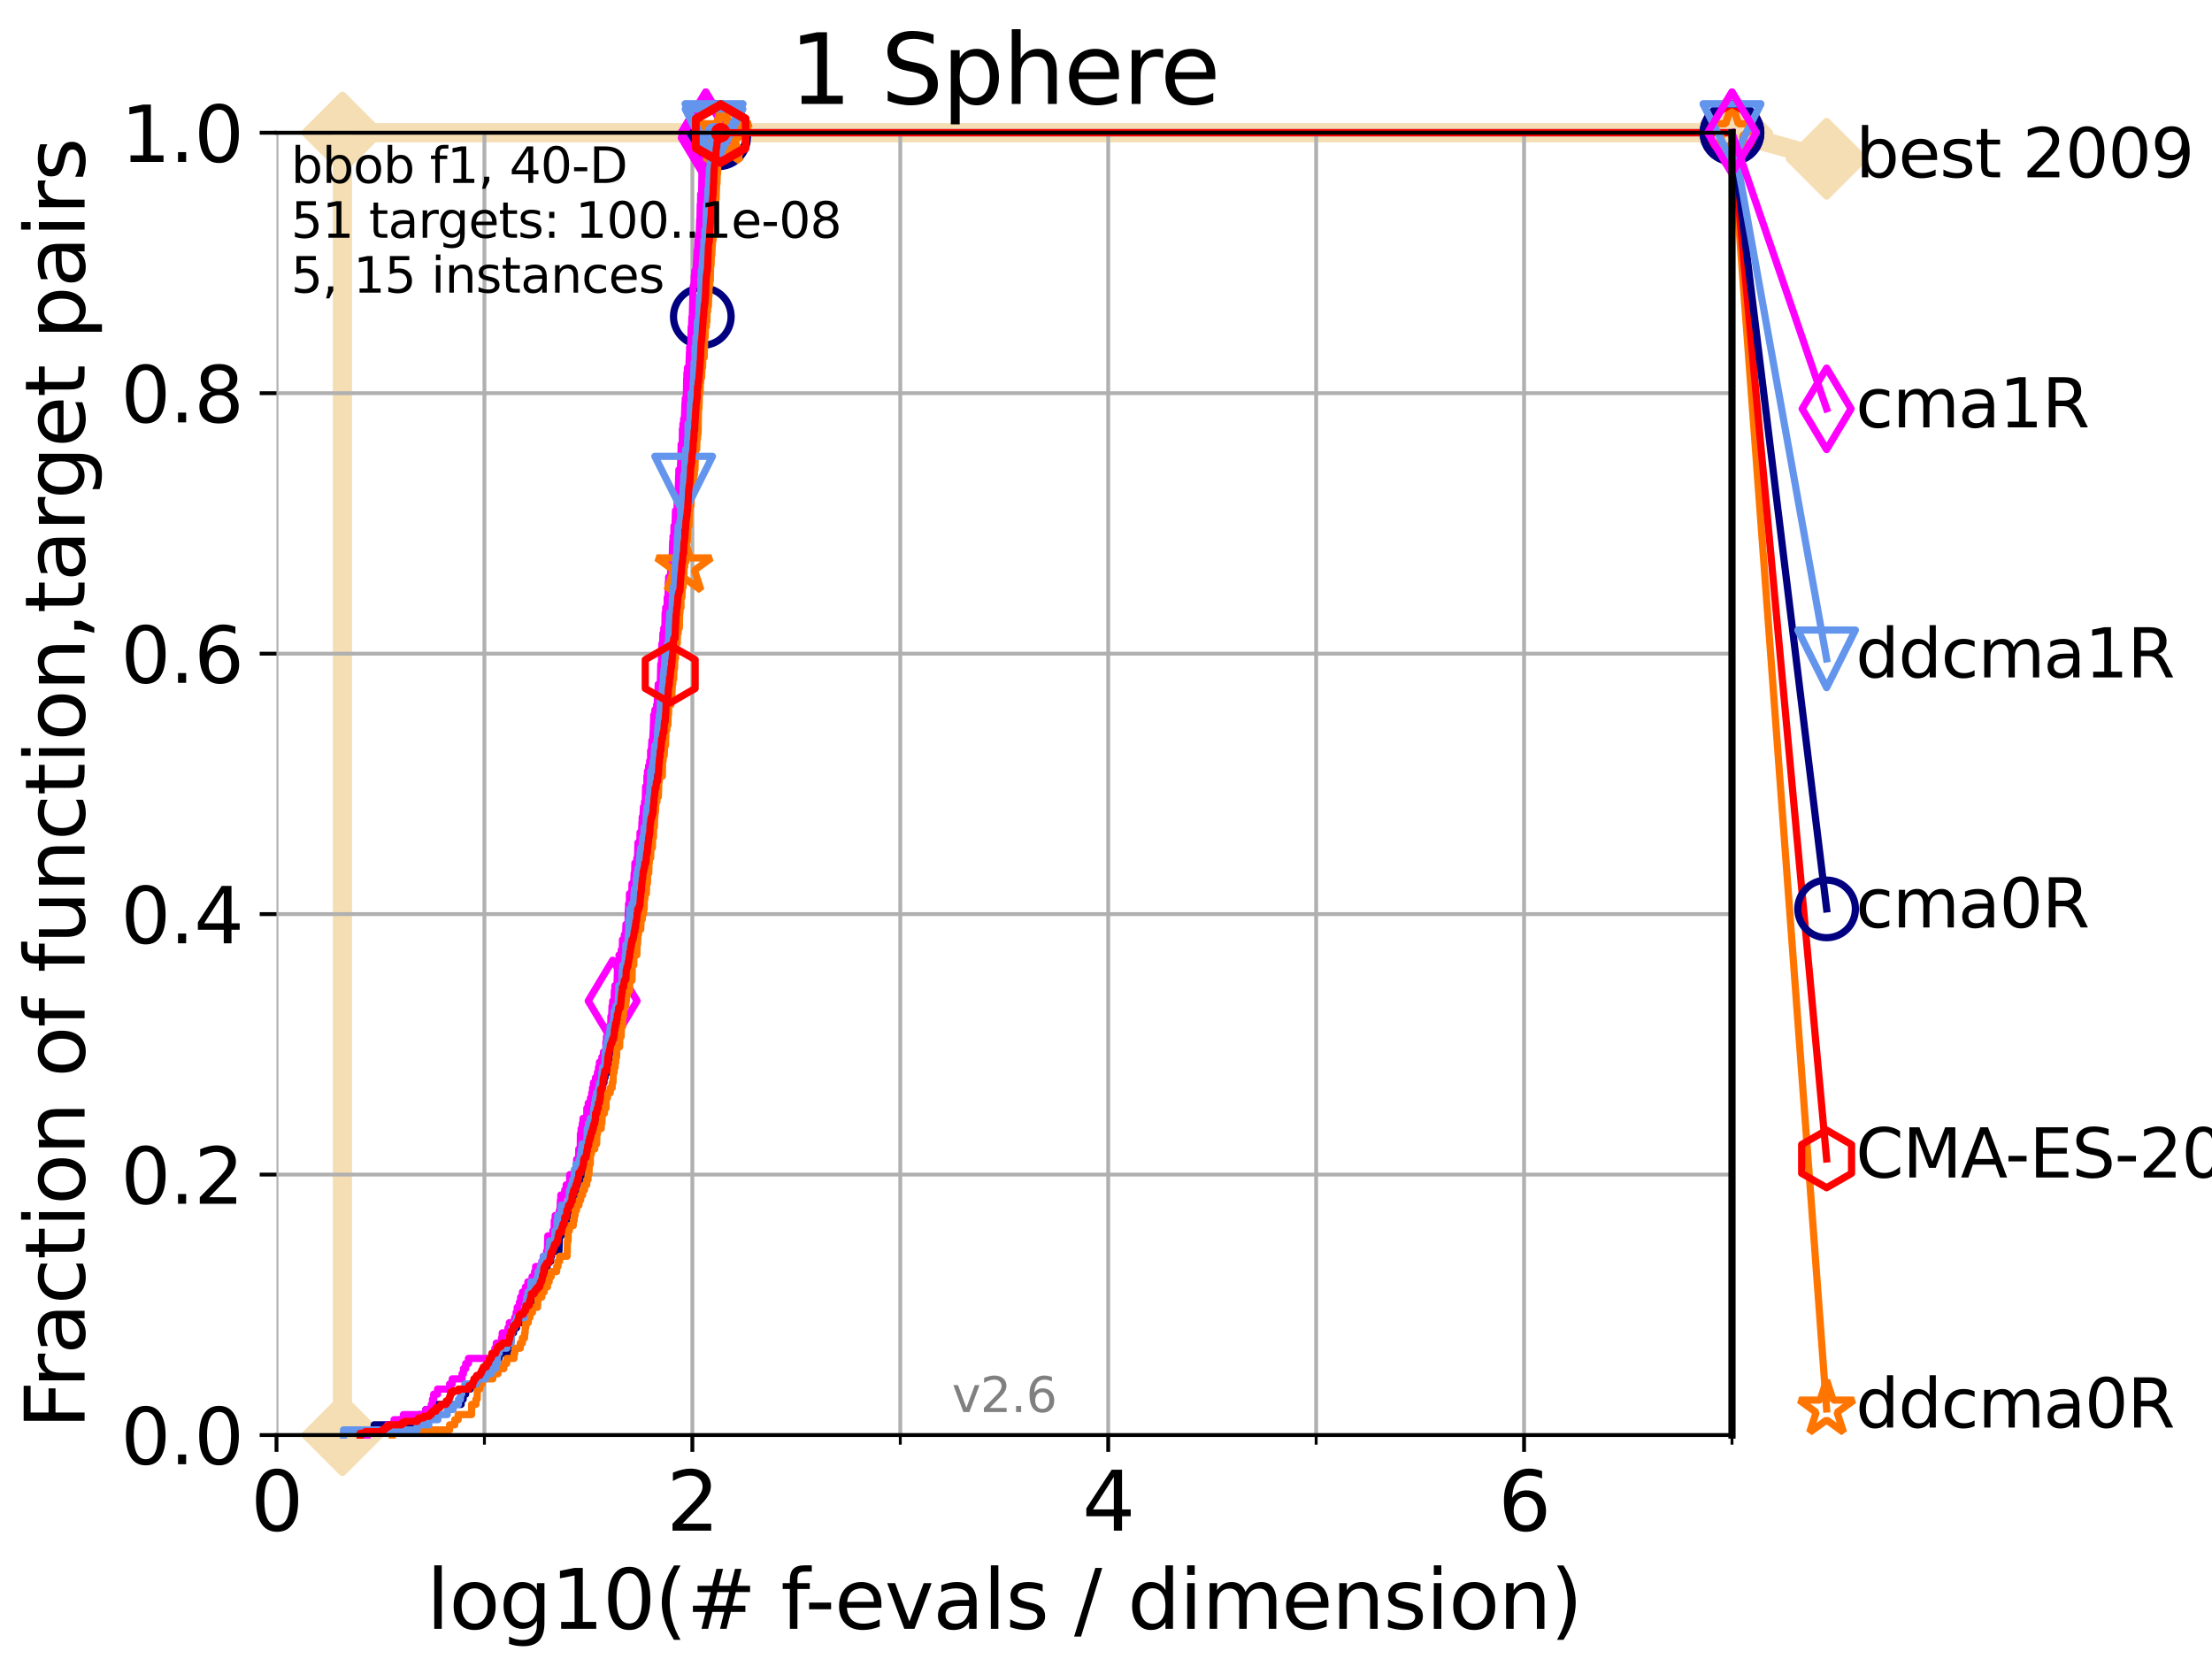 <?xml version="1.0" encoding="utf-8" standalone="no"?>
<!DOCTYPE svg PUBLIC "-//W3C//DTD SVG 1.1//EN"
  "http://www.w3.org/Graphics/SVG/1.1/DTD/svg11.dtd">
<svg xmlns:xlink="http://www.w3.org/1999/xlink" width="460.8pt" height="345.6pt" viewBox="0 0 460.8 345.6" xmlns="http://www.w3.org/2000/svg" version="1.1">
 <defs>
  <style type="text/css">*{stroke-linejoin: round; stroke-linecap: butt}</style>
 </defs>
 <g id="figure_1">
  <g id="patch_1">
   <path d="M 0 345.6 
L 460.8 345.6 
L 460.8 0 
L 0 0 
z
" style="fill: #ffffff"/>
  </g>
  <g id="axes_1">
   <g id="patch_2">
    <path d="M 57.6 298.944 
L 360.806 298.944 
L 360.806 27.648 
L 57.6 27.648 
z
" style="fill: #ffffff"/>
   </g>
   <g id="line2d_1">
    <path d="M 71.332 298.944 
L 71.332 27.648 
L 360.806 27.648 
" style="fill: none; stroke: #f5deb3; stroke-width: 4; stroke-linecap: square"/>
   </g>
   <g id="line2d_2">
    <defs>
     <path id="m6517ef3ecc" d="M -0 7.778 
L 7.778 0 
L 0 -7.778 
L -7.778 -0 
z
" style="stroke: #f5deb3; stroke-width: 1.5; stroke-linejoin: miter"/>
    </defs>
    <g>
     <use xlink:href="#m6517ef3ecc" x="71.332" y="298.944" style="fill: #f5deb3; stroke: #f5deb3; stroke-width: 1.5; stroke-linejoin: miter"/>
     <use xlink:href="#m6517ef3ecc" x="71.332" y="298.944" style="fill: #f5deb3; stroke: #f5deb3; stroke-width: 1.5; stroke-linejoin: miter"/>
     <use xlink:href="#m6517ef3ecc" x="71.332" y="27.648" style="fill: #f5deb3; stroke: #f5deb3; stroke-width: 1.5; stroke-linejoin: miter"/>
     <use xlink:href="#m6517ef3ecc" x="71.332" y="27.648" style="fill: #f5deb3; stroke: #f5deb3; stroke-width: 1.5; stroke-linejoin: miter"/>
     <use xlink:href="#m6517ef3ecc" x="360.806" y="27.648" style="fill: #f5deb3; stroke: #f5deb3; stroke-width: 1.5; stroke-linejoin: miter"/>
    </g>
   </g>
   <g id="line2d_3">
    <path style="fill: none; stroke: #f5deb3; stroke-width: 4; stroke-linecap: square"/>
    <g/>
   </g>
   <g id="line2d_4">
    <path d="M 360.806 27.648 
L 380.515 33.074 
" style="fill: none; stroke: #f5deb3; stroke-width: 4; stroke-linecap: square"/>
    <g>
     <use xlink:href="#m6517ef3ecc" x="360.806" y="27.648" style="fill: #f5deb3; stroke: #f5deb3; stroke-width: 1.5; stroke-linejoin: miter"/>
     <use xlink:href="#m6517ef3ecc" x="380.515" y="33.074" style="fill: #f5deb3; stroke: #f5deb3; stroke-width: 1.5; stroke-linejoin: miter"/>
    </g>
   </g>
   <g id="matplotlib.axis_1">
    <g id="xtick_1">
     <g id="line2d_5">
      <path d="M 57.6 298.944 
L 57.6 27.648 
" clip-path="url(#pcda33877f0)" style="fill: none; stroke: #b0b0b0; stroke-width: 0.8; stroke-linecap: square"/>
     </g>
     <g id="line2d_6">
      <defs>
       <path id="m3766146bfc" d="M 0 0 
L 0 3.5 
" style="stroke: #000000; stroke-width: 0.8"/>
      </defs>
      <g>
       <use xlink:href="#m3766146bfc" x="57.6" y="298.944" style="stroke: #000000; stroke-width: 0.8"/>
      </g>
     </g>
     <g id="text_1">
      <!-- 0 -->
      <g transform="translate(52.192 318.861)scale(0.17 -0.17)">
       <defs>
        <path id="DejaVuSans-30" d="M 2034 4250 
Q 1547 4250 1301 3770 
Q 1056 3291 1056 2328 
Q 1056 1369 1301 889 
Q 1547 409 2034 409 
Q 2525 409 2770 889 
Q 3016 1369 3016 2328 
Q 3016 3291 2770 3770 
Q 2525 4250 2034 4250 
z
M 2034 4750 
Q 2819 4750 3233 4129 
Q 3647 3509 3647 2328 
Q 3647 1150 3233 529 
Q 2819 -91 2034 -91 
Q 1250 -91 836 529 
Q 422 1150 422 2328 
Q 422 3509 836 4129 
Q 1250 4750 2034 4750 
z
" transform="scale(0.016)"/>
       </defs>
       <use xlink:href="#DejaVuSans-30"/>
      </g>
     </g>
    </g>
    <g id="xtick_2">
     <g id="line2d_7">
      <path d="M 144.23 298.944 
L 144.23 27.648 
" clip-path="url(#pcda33877f0)" style="fill: none; stroke: #b0b0b0; stroke-width: 0.8; stroke-linecap: square"/>
     </g>
     <g id="line2d_8">
      <g>
       <use xlink:href="#m3766146bfc" x="144.23" y="298.944" style="stroke: #000000; stroke-width: 0.8"/>
      </g>
     </g>
     <g id="text_2">
      <!-- 2 -->
      <g transform="translate(138.822 318.861)scale(0.17 -0.17)">
       <defs>
        <path id="DejaVuSans-32" d="M 1228 531 
L 3431 531 
L 3431 0 
L 469 0 
L 469 531 
Q 828 903 1448 1529 
Q 2069 2156 2228 2338 
Q 2531 2678 2651 2914 
Q 2772 3150 2772 3378 
Q 2772 3750 2511 3984 
Q 2250 4219 1831 4219 
Q 1534 4219 1204 4116 
Q 875 4013 500 3803 
L 500 4441 
Q 881 4594 1212 4672 
Q 1544 4750 1819 4750 
Q 2544 4750 2975 4387 
Q 3406 4025 3406 3419 
Q 3406 3131 3298 2873 
Q 3191 2616 2906 2266 
Q 2828 2175 2409 1742 
Q 1991 1309 1228 531 
z
" transform="scale(0.016)"/>
       </defs>
       <use xlink:href="#DejaVuSans-32"/>
      </g>
     </g>
    </g>
    <g id="xtick_3">
     <g id="line2d_9">
      <path d="M 230.861 298.944 
L 230.861 27.648 
" clip-path="url(#pcda33877f0)" style="fill: none; stroke: #b0b0b0; stroke-width: 0.8; stroke-linecap: square"/>
     </g>
     <g id="line2d_10">
      <g>
       <use xlink:href="#m3766146bfc" x="230.861" y="298.944" style="stroke: #000000; stroke-width: 0.8"/>
      </g>
     </g>
     <g id="text_3">
      <!-- 4 -->
      <g transform="translate(225.453 318.861)scale(0.17 -0.17)">
       <defs>
        <path id="DejaVuSans-34" d="M 2419 4116 
L 825 1625 
L 2419 1625 
L 2419 4116 
z
M 2253 4666 
L 3047 4666 
L 3047 1625 
L 3713 1625 
L 3713 1100 
L 3047 1100 
L 3047 0 
L 2419 0 
L 2419 1100 
L 313 1100 
L 313 1709 
L 2253 4666 
z
" transform="scale(0.016)"/>
       </defs>
       <use xlink:href="#DejaVuSans-34"/>
      </g>
     </g>
    </g>
    <g id="xtick_4">
     <g id="line2d_11">
      <path d="M 317.491 298.944 
L 317.491 27.648 
" clip-path="url(#pcda33877f0)" style="fill: none; stroke: #b0b0b0; stroke-width: 0.8; stroke-linecap: square"/>
     </g>
     <g id="line2d_12">
      <g>
       <use xlink:href="#m3766146bfc" x="317.491" y="298.944" style="stroke: #000000; stroke-width: 0.8"/>
      </g>
     </g>
     <g id="text_4">
      <!-- 6 -->
      <g transform="translate(312.083 318.861)scale(0.17 -0.17)">
       <defs>
        <path id="DejaVuSans-36" d="M 2113 2584 
Q 1688 2584 1439 2293 
Q 1191 2003 1191 1497 
Q 1191 994 1439 701 
Q 1688 409 2113 409 
Q 2538 409 2786 701 
Q 3034 994 3034 1497 
Q 3034 2003 2786 2293 
Q 2538 2584 2113 2584 
z
M 3366 4563 
L 3366 3988 
Q 3128 4100 2886 4159 
Q 2644 4219 2406 4219 
Q 1781 4219 1451 3797 
Q 1122 3375 1075 2522 
Q 1259 2794 1537 2939 
Q 1816 3084 2150 3084 
Q 2853 3084 3261 2657 
Q 3669 2231 3669 1497 
Q 3669 778 3244 343 
Q 2819 -91 2113 -91 
Q 1303 -91 875 529 
Q 447 1150 447 2328 
Q 447 3434 972 4092 
Q 1497 4750 2381 4750 
Q 2619 4750 2861 4703 
Q 3103 4656 3366 4563 
z
" transform="scale(0.016)"/>
       </defs>
       <use xlink:href="#DejaVuSans-36"/>
      </g>
     </g>
    </g>
    <g id="xtick_5">
     <g id="line2d_13">
      <path d="M 100.915 298.944 
L 100.915 27.648 
" clip-path="url(#pcda33877f0)" style="fill: none; stroke: #b0b0b0; stroke-width: 0.8; stroke-linecap: square"/>
     </g>
     <g id="line2d_14">
      <defs>
       <path id="m752b4b27f3" d="M 0 0 
L 0 2 
" style="stroke: #000000; stroke-width: 0.6"/>
      </defs>
      <g>
       <use xlink:href="#m752b4b27f3" x="100.915" y="298.944" style="stroke: #000000; stroke-width: 0.6"/>
      </g>
     </g>
    </g>
    <g id="xtick_6">
     <g id="line2d_15">
      <path d="M 187.546 298.944 
L 187.546 27.648 
" clip-path="url(#pcda33877f0)" style="fill: none; stroke: #b0b0b0; stroke-width: 0.8; stroke-linecap: square"/>
     </g>
     <g id="line2d_16">
      <g>
       <use xlink:href="#m752b4b27f3" x="187.546" y="298.944" style="stroke: #000000; stroke-width: 0.6"/>
      </g>
     </g>
    </g>
    <g id="xtick_7">
     <g id="line2d_17">
      <path d="M 274.176 298.944 
L 274.176 27.648 
" clip-path="url(#pcda33877f0)" style="fill: none; stroke: #b0b0b0; stroke-width: 0.8; stroke-linecap: square"/>
     </g>
     <g id="line2d_18">
      <g>
       <use xlink:href="#m752b4b27f3" x="274.176" y="298.944" style="stroke: #000000; stroke-width: 0.6"/>
      </g>
     </g>
    </g>
    <g id="xtick_8">
     <g id="line2d_19">
      <path d="M 360.806 298.944 
L 360.806 27.648 
" clip-path="url(#pcda33877f0)" style="fill: none; stroke: #b0b0b0; stroke-width: 0.8; stroke-linecap: square"/>
     </g>
     <g id="line2d_20">
      <g>
       <use xlink:href="#m752b4b27f3" x="360.806" y="298.944" style="stroke: #000000; stroke-width: 0.6"/>
      </g>
     </g>
    </g>
    <g id="text_5">
     <!-- log10(# f-evals / dimension) -->
     <g transform="translate(88.823 339.314)scale(0.17 -0.17)">
      <defs>
       <path id="DejaVuSans-6c" d="M 603 4863 
L 1178 4863 
L 1178 0 
L 603 0 
L 603 4863 
z
" transform="scale(0.016)"/>
       <path id="DejaVuSans-6f" d="M 1959 3097 
Q 1497 3097 1228 2736 
Q 959 2375 959 1747 
Q 959 1119 1226 758 
Q 1494 397 1959 397 
Q 2419 397 2687 759 
Q 2956 1122 2956 1747 
Q 2956 2369 2687 2733 
Q 2419 3097 1959 3097 
z
M 1959 3584 
Q 2709 3584 3137 3096 
Q 3566 2609 3566 1747 
Q 3566 888 3137 398 
Q 2709 -91 1959 -91 
Q 1206 -91 779 398 
Q 353 888 353 1747 
Q 353 2609 779 3096 
Q 1206 3584 1959 3584 
z
" transform="scale(0.016)"/>
       <path id="DejaVuSans-67" d="M 2906 1791 
Q 2906 2416 2648 2759 
Q 2391 3103 1925 3103 
Q 1463 3103 1205 2759 
Q 947 2416 947 1791 
Q 947 1169 1205 825 
Q 1463 481 1925 481 
Q 2391 481 2648 825 
Q 2906 1169 2906 1791 
z
M 3481 434 
Q 3481 -459 3084 -895 
Q 2688 -1331 1869 -1331 
Q 1566 -1331 1297 -1286 
Q 1028 -1241 775 -1147 
L 775 -588 
Q 1028 -725 1275 -790 
Q 1522 -856 1778 -856 
Q 2344 -856 2625 -561 
Q 2906 -266 2906 331 
L 2906 616 
Q 2728 306 2450 153 
Q 2172 0 1784 0 
Q 1141 0 747 490 
Q 353 981 353 1791 
Q 353 2603 747 3093 
Q 1141 3584 1784 3584 
Q 2172 3584 2450 3431 
Q 2728 3278 2906 2969 
L 2906 3500 
L 3481 3500 
L 3481 434 
z
" transform="scale(0.016)"/>
       <path id="DejaVuSans-31" d="M 794 531 
L 1825 531 
L 1825 4091 
L 703 3866 
L 703 4441 
L 1819 4666 
L 2450 4666 
L 2450 531 
L 3481 531 
L 3481 0 
L 794 0 
L 794 531 
z
" transform="scale(0.016)"/>
       <path id="DejaVuSans-28" d="M 1984 4856 
Q 1566 4138 1362 3434 
Q 1159 2731 1159 2009 
Q 1159 1288 1364 580 
Q 1569 -128 1984 -844 
L 1484 -844 
Q 1016 -109 783 600 
Q 550 1309 550 2009 
Q 550 2706 781 3412 
Q 1013 4119 1484 4856 
L 1984 4856 
z
" transform="scale(0.016)"/>
       <path id="DejaVuSans-23" d="M 3272 2816 
L 2363 2816 
L 2100 1772 
L 3016 1772 
L 3272 2816 
z
M 2803 4594 
L 2478 3297 
L 3391 3297 
L 3719 4594 
L 4219 4594 
L 3897 3297 
L 4872 3297 
L 4872 2816 
L 3775 2816 
L 3519 1772 
L 4513 1772 
L 4513 1294 
L 3397 1294 
L 3072 0 
L 2572 0 
L 2894 1294 
L 1978 1294 
L 1656 0 
L 1153 0 
L 1478 1294 
L 494 1294 
L 494 1772 
L 1594 1772 
L 1856 2816 
L 850 2816 
L 850 3297 
L 1978 3297 
L 2297 4594 
L 2803 4594 
z
" transform="scale(0.016)"/>
       <path id="DejaVuSans-20" transform="scale(0.016)"/>
       <path id="DejaVuSans-66" d="M 2375 4863 
L 2375 4384 
L 1825 4384 
Q 1516 4384 1395 4259 
Q 1275 4134 1275 3809 
L 1275 3500 
L 2222 3500 
L 2222 3053 
L 1275 3053 
L 1275 0 
L 697 0 
L 697 3053 
L 147 3053 
L 147 3500 
L 697 3500 
L 697 3744 
Q 697 4328 969 4595 
Q 1241 4863 1831 4863 
L 2375 4863 
z
" transform="scale(0.016)"/>
       <path id="DejaVuSans-2d" d="M 313 2009 
L 1997 2009 
L 1997 1497 
L 313 1497 
L 313 2009 
z
" transform="scale(0.016)"/>
       <path id="DejaVuSans-65" d="M 3597 1894 
L 3597 1613 
L 953 1613 
Q 991 1019 1311 708 
Q 1631 397 2203 397 
Q 2534 397 2845 478 
Q 3156 559 3463 722 
L 3463 178 
Q 3153 47 2828 -22 
Q 2503 -91 2169 -91 
Q 1331 -91 842 396 
Q 353 884 353 1716 
Q 353 2575 817 3079 
Q 1281 3584 2069 3584 
Q 2775 3584 3186 3129 
Q 3597 2675 3597 1894 
z
M 3022 2063 
Q 3016 2534 2758 2815 
Q 2500 3097 2075 3097 
Q 1594 3097 1305 2825 
Q 1016 2553 972 2059 
L 3022 2063 
z
" transform="scale(0.016)"/>
       <path id="DejaVuSans-76" d="M 191 3500 
L 800 3500 
L 1894 563 
L 2988 3500 
L 3597 3500 
L 2284 0 
L 1503 0 
L 191 3500 
z
" transform="scale(0.016)"/>
       <path id="DejaVuSans-61" d="M 2194 1759 
Q 1497 1759 1228 1600 
Q 959 1441 959 1056 
Q 959 750 1161 570 
Q 1363 391 1709 391 
Q 2188 391 2477 730 
Q 2766 1069 2766 1631 
L 2766 1759 
L 2194 1759 
z
M 3341 1997 
L 3341 0 
L 2766 0 
L 2766 531 
Q 2569 213 2275 61 
Q 1981 -91 1556 -91 
Q 1019 -91 701 211 
Q 384 513 384 1019 
Q 384 1609 779 1909 
Q 1175 2209 1959 2209 
L 2766 2209 
L 2766 2266 
Q 2766 2663 2505 2880 
Q 2244 3097 1772 3097 
Q 1472 3097 1187 3025 
Q 903 2953 641 2809 
L 641 3341 
Q 956 3463 1253 3523 
Q 1550 3584 1831 3584 
Q 2591 3584 2966 3190 
Q 3341 2797 3341 1997 
z
" transform="scale(0.016)"/>
       <path id="DejaVuSans-73" d="M 2834 3397 
L 2834 2853 
Q 2591 2978 2328 3040 
Q 2066 3103 1784 3103 
Q 1356 3103 1142 2972 
Q 928 2841 928 2578 
Q 928 2378 1081 2264 
Q 1234 2150 1697 2047 
L 1894 2003 
Q 2506 1872 2764 1633 
Q 3022 1394 3022 966 
Q 3022 478 2636 193 
Q 2250 -91 1575 -91 
Q 1294 -91 989 -36 
Q 684 19 347 128 
L 347 722 
Q 666 556 975 473 
Q 1284 391 1588 391 
Q 1994 391 2212 530 
Q 2431 669 2431 922 
Q 2431 1156 2273 1281 
Q 2116 1406 1581 1522 
L 1381 1569 
Q 847 1681 609 1914 
Q 372 2147 372 2553 
Q 372 3047 722 3315 
Q 1072 3584 1716 3584 
Q 2034 3584 2315 3537 
Q 2597 3491 2834 3397 
z
" transform="scale(0.016)"/>
       <path id="DejaVuSans-2f" d="M 1625 4666 
L 2156 4666 
L 531 -594 
L 0 -594 
L 1625 4666 
z
" transform="scale(0.016)"/>
       <path id="DejaVuSans-64" d="M 2906 2969 
L 2906 4863 
L 3481 4863 
L 3481 0 
L 2906 0 
L 2906 525 
Q 2725 213 2448 61 
Q 2172 -91 1784 -91 
Q 1150 -91 751 415 
Q 353 922 353 1747 
Q 353 2572 751 3078 
Q 1150 3584 1784 3584 
Q 2172 3584 2448 3432 
Q 2725 3281 2906 2969 
z
M 947 1747 
Q 947 1113 1208 752 
Q 1469 391 1925 391 
Q 2381 391 2643 752 
Q 2906 1113 2906 1747 
Q 2906 2381 2643 2742 
Q 2381 3103 1925 3103 
Q 1469 3103 1208 2742 
Q 947 2381 947 1747 
z
" transform="scale(0.016)"/>
       <path id="DejaVuSans-69" d="M 603 3500 
L 1178 3500 
L 1178 0 
L 603 0 
L 603 3500 
z
M 603 4863 
L 1178 4863 
L 1178 4134 
L 603 4134 
L 603 4863 
z
" transform="scale(0.016)"/>
       <path id="DejaVuSans-6d" d="M 3328 2828 
Q 3544 3216 3844 3400 
Q 4144 3584 4550 3584 
Q 5097 3584 5394 3201 
Q 5691 2819 5691 2113 
L 5691 0 
L 5113 0 
L 5113 2094 
Q 5113 2597 4934 2840 
Q 4756 3084 4391 3084 
Q 3944 3084 3684 2787 
Q 3425 2491 3425 1978 
L 3425 0 
L 2847 0 
L 2847 2094 
Q 2847 2600 2669 2842 
Q 2491 3084 2119 3084 
Q 1678 3084 1418 2786 
Q 1159 2488 1159 1978 
L 1159 0 
L 581 0 
L 581 3500 
L 1159 3500 
L 1159 2956 
Q 1356 3278 1631 3431 
Q 1906 3584 2284 3584 
Q 2666 3584 2933 3390 
Q 3200 3197 3328 2828 
z
" transform="scale(0.016)"/>
       <path id="DejaVuSans-6e" d="M 3513 2113 
L 3513 0 
L 2938 0 
L 2938 2094 
Q 2938 2591 2744 2837 
Q 2550 3084 2163 3084 
Q 1697 3084 1428 2787 
Q 1159 2491 1159 1978 
L 1159 0 
L 581 0 
L 581 3500 
L 1159 3500 
L 1159 2956 
Q 1366 3272 1645 3428 
Q 1925 3584 2291 3584 
Q 2894 3584 3203 3211 
Q 3513 2838 3513 2113 
z
" transform="scale(0.016)"/>
       <path id="DejaVuSans-29" d="M 513 4856 
L 1013 4856 
Q 1481 4119 1714 3412 
Q 1947 2706 1947 2009 
Q 1947 1309 1714 600 
Q 1481 -109 1013 -844 
L 513 -844 
Q 928 -128 1133 580 
Q 1338 1288 1338 2009 
Q 1338 2731 1133 3434 
Q 928 4138 513 4856 
z
" transform="scale(0.016)"/>
      </defs>
      <use xlink:href="#DejaVuSans-6c"/>
      <use xlink:href="#DejaVuSans-6f" x="27.783"/>
      <use xlink:href="#DejaVuSans-67" x="88.965"/>
      <use xlink:href="#DejaVuSans-31" x="152.441"/>
      <use xlink:href="#DejaVuSans-30" x="216.064"/>
      <use xlink:href="#DejaVuSans-28" x="279.688"/>
      <use xlink:href="#DejaVuSans-23" x="318.701"/>
      <use xlink:href="#DejaVuSans-20" x="402.49"/>
      <use xlink:href="#DejaVuSans-66" x="434.277"/>
      <use xlink:href="#DejaVuSans-2d" x="463.982"/>
      <use xlink:href="#DejaVuSans-65" x="500.066"/>
      <use xlink:href="#DejaVuSans-76" x="561.59"/>
      <use xlink:href="#DejaVuSans-61" x="620.77"/>
      <use xlink:href="#DejaVuSans-6c" x="682.049"/>
      <use xlink:href="#DejaVuSans-73" x="709.832"/>
      <use xlink:href="#DejaVuSans-20" x="761.932"/>
      <use xlink:href="#DejaVuSans-2f" x="793.719"/>
      <use xlink:href="#DejaVuSans-20" x="827.41"/>
      <use xlink:href="#DejaVuSans-64" x="859.197"/>
      <use xlink:href="#DejaVuSans-69" x="922.674"/>
      <use xlink:href="#DejaVuSans-6d" x="950.457"/>
      <use xlink:href="#DejaVuSans-65" x="1047.869"/>
      <use xlink:href="#DejaVuSans-6e" x="1109.393"/>
      <use xlink:href="#DejaVuSans-73" x="1172.771"/>
      <use xlink:href="#DejaVuSans-69" x="1224.871"/>
      <use xlink:href="#DejaVuSans-6f" x="1252.654"/>
      <use xlink:href="#DejaVuSans-6e" x="1313.836"/>
      <use xlink:href="#DejaVuSans-29" x="1377.215"/>
     </g>
    </g>
   </g>
   <g id="matplotlib.axis_2">
    <g id="ytick_1">
     <g id="line2d_21">
      <path d="M 57.6 298.944 
L 360.806 298.944 
" clip-path="url(#pcda33877f0)" style="fill: none; stroke: #b0b0b0; stroke-width: 0.8; stroke-linecap: square"/>
     </g>
     <g id="line2d_22">
      <defs>
       <path id="md611049593" d="M 0 0 
L -3.5 0 
" style="stroke: #000000; stroke-width: 0.8"/>
      </defs>
      <g>
       <use xlink:href="#md611049593" x="57.6" y="298.944" style="stroke: #000000; stroke-width: 0.8"/>
      </g>
     </g>
     <g id="text_6">
      <!-- 0.0 -->
      <g transform="translate(25.155 305.023)scale(0.16 -0.16)">
       <defs>
        <path id="DejaVuSans-2e" d="M 684 794 
L 1344 794 
L 1344 0 
L 684 0 
L 684 794 
z
" transform="scale(0.016)"/>
       </defs>
       <use xlink:href="#DejaVuSans-30"/>
       <use xlink:href="#DejaVuSans-2e" x="63.623"/>
       <use xlink:href="#DejaVuSans-30" x="95.41"/>
      </g>
     </g>
    </g>
    <g id="ytick_2">
     <g id="line2d_23">
      <path d="M 57.6 244.685 
L 360.806 244.685 
" clip-path="url(#pcda33877f0)" style="fill: none; stroke: #b0b0b0; stroke-width: 0.8; stroke-linecap: square"/>
     </g>
     <g id="line2d_24">
      <g>
       <use xlink:href="#md611049593" x="57.6" y="244.685" style="stroke: #000000; stroke-width: 0.8"/>
      </g>
     </g>
     <g id="text_7">
      <!-- 0.2 -->
      <g transform="translate(25.155 250.764)scale(0.16 -0.16)">
       <use xlink:href="#DejaVuSans-30"/>
       <use xlink:href="#DejaVuSans-2e" x="63.623"/>
       <use xlink:href="#DejaVuSans-32" x="95.41"/>
      </g>
     </g>
    </g>
    <g id="ytick_3">
     <g id="line2d_25">
      <path d="M 57.6 190.426 
L 360.806 190.426 
" clip-path="url(#pcda33877f0)" style="fill: none; stroke: #b0b0b0; stroke-width: 0.8; stroke-linecap: square"/>
     </g>
     <g id="line2d_26">
      <g>
       <use xlink:href="#md611049593" x="57.6" y="190.426" style="stroke: #000000; stroke-width: 0.8"/>
      </g>
     </g>
     <g id="text_8">
      <!-- 0.4 -->
      <g transform="translate(25.155 196.504)scale(0.16 -0.16)">
       <use xlink:href="#DejaVuSans-30"/>
       <use xlink:href="#DejaVuSans-2e" x="63.623"/>
       <use xlink:href="#DejaVuSans-34" x="95.41"/>
      </g>
     </g>
    </g>
    <g id="ytick_4">
     <g id="line2d_27">
      <path d="M 57.6 136.166 
L 360.806 136.166 
" clip-path="url(#pcda33877f0)" style="fill: none; stroke: #b0b0b0; stroke-width: 0.8; stroke-linecap: square"/>
     </g>
     <g id="line2d_28">
      <g>
       <use xlink:href="#md611049593" x="57.6" y="136.166" style="stroke: #000000; stroke-width: 0.8"/>
      </g>
     </g>
     <g id="text_9">
      <!-- 0.6 -->
      <g transform="translate(25.155 142.245)scale(0.16 -0.16)">
       <use xlink:href="#DejaVuSans-30"/>
       <use xlink:href="#DejaVuSans-2e" x="63.623"/>
       <use xlink:href="#DejaVuSans-36" x="95.41"/>
      </g>
     </g>
    </g>
    <g id="ytick_5">
     <g id="line2d_29">
      <path d="M 57.6 81.907 
L 360.806 81.907 
" clip-path="url(#pcda33877f0)" style="fill: none; stroke: #b0b0b0; stroke-width: 0.8; stroke-linecap: square"/>
     </g>
     <g id="line2d_30">
      <g>
       <use xlink:href="#md611049593" x="57.6" y="81.907" style="stroke: #000000; stroke-width: 0.8"/>
      </g>
     </g>
     <g id="text_10">
      <!-- 0.8 -->
      <g transform="translate(25.155 87.986)scale(0.16 -0.16)">
       <defs>
        <path id="DejaVuSans-38" d="M 2034 2216 
Q 1584 2216 1326 1975 
Q 1069 1734 1069 1313 
Q 1069 891 1326 650 
Q 1584 409 2034 409 
Q 2484 409 2743 651 
Q 3003 894 3003 1313 
Q 3003 1734 2745 1975 
Q 2488 2216 2034 2216 
z
M 1403 2484 
Q 997 2584 770 2862 
Q 544 3141 544 3541 
Q 544 4100 942 4425 
Q 1341 4750 2034 4750 
Q 2731 4750 3128 4425 
Q 3525 4100 3525 3541 
Q 3525 3141 3298 2862 
Q 3072 2584 2669 2484 
Q 3125 2378 3379 2068 
Q 3634 1759 3634 1313 
Q 3634 634 3220 271 
Q 2806 -91 2034 -91 
Q 1263 -91 848 271 
Q 434 634 434 1313 
Q 434 1759 690 2068 
Q 947 2378 1403 2484 
z
M 1172 3481 
Q 1172 3119 1398 2916 
Q 1625 2713 2034 2713 
Q 2441 2713 2670 2916 
Q 2900 3119 2900 3481 
Q 2900 3844 2670 4047 
Q 2441 4250 2034 4250 
Q 1625 4250 1398 4047 
Q 1172 3844 1172 3481 
z
" transform="scale(0.016)"/>
       </defs>
       <use xlink:href="#DejaVuSans-30"/>
       <use xlink:href="#DejaVuSans-2e" x="63.623"/>
       <use xlink:href="#DejaVuSans-38" x="95.41"/>
      </g>
     </g>
    </g>
    <g id="ytick_6">
     <g id="line2d_31">
      <path d="M 57.6 27.648 
L 360.806 27.648 
" clip-path="url(#pcda33877f0)" style="fill: none; stroke: #b0b0b0; stroke-width: 0.8; stroke-linecap: square"/>
     </g>
     <g id="line2d_32">
      <g>
       <use xlink:href="#md611049593" x="57.6" y="27.648" style="stroke: #000000; stroke-width: 0.8"/>
      </g>
     </g>
     <g id="text_11">
      <!-- 1.0 -->
      <g transform="translate(25.155 33.727)scale(0.16 -0.16)">
       <use xlink:href="#DejaVuSans-31"/>
       <use xlink:href="#DejaVuSans-2e" x="63.623"/>
       <use xlink:href="#DejaVuSans-30" x="95.41"/>
      </g>
     </g>
    </g>
    <g id="text_12">
     <!-- Fraction of function,target pairs -->
     <g transform="translate(17.62 297.681)rotate(-90)scale(0.17 -0.17)">
      <defs>
       <path id="DejaVuSans-46" d="M 628 4666 
L 3309 4666 
L 3309 4134 
L 1259 4134 
L 1259 2759 
L 3109 2759 
L 3109 2228 
L 1259 2228 
L 1259 0 
L 628 0 
L 628 4666 
z
" transform="scale(0.016)"/>
       <path id="DejaVuSans-72" d="M 2631 2963 
Q 2534 3019 2420 3045 
Q 2306 3072 2169 3072 
Q 1681 3072 1420 2755 
Q 1159 2438 1159 1844 
L 1159 0 
L 581 0 
L 581 3500 
L 1159 3500 
L 1159 2956 
Q 1341 3275 1631 3429 
Q 1922 3584 2338 3584 
Q 2397 3584 2469 3576 
Q 2541 3569 2628 3553 
L 2631 2963 
z
" transform="scale(0.016)"/>
       <path id="DejaVuSans-63" d="M 3122 3366 
L 3122 2828 
Q 2878 2963 2633 3030 
Q 2388 3097 2138 3097 
Q 1578 3097 1268 2742 
Q 959 2388 959 1747 
Q 959 1106 1268 751 
Q 1578 397 2138 397 
Q 2388 397 2633 464 
Q 2878 531 3122 666 
L 3122 134 
Q 2881 22 2623 -34 
Q 2366 -91 2075 -91 
Q 1284 -91 818 406 
Q 353 903 353 1747 
Q 353 2603 823 3093 
Q 1294 3584 2113 3584 
Q 2378 3584 2631 3529 
Q 2884 3475 3122 3366 
z
" transform="scale(0.016)"/>
       <path id="DejaVuSans-74" d="M 1172 4494 
L 1172 3500 
L 2356 3500 
L 2356 3053 
L 1172 3053 
L 1172 1153 
Q 1172 725 1289 603 
Q 1406 481 1766 481 
L 2356 481 
L 2356 0 
L 1766 0 
Q 1100 0 847 248 
Q 594 497 594 1153 
L 594 3053 
L 172 3053 
L 172 3500 
L 594 3500 
L 594 4494 
L 1172 4494 
z
" transform="scale(0.016)"/>
       <path id="DejaVuSans-75" d="M 544 1381 
L 544 3500 
L 1119 3500 
L 1119 1403 
Q 1119 906 1312 657 
Q 1506 409 1894 409 
Q 2359 409 2629 706 
Q 2900 1003 2900 1516 
L 2900 3500 
L 3475 3500 
L 3475 0 
L 2900 0 
L 2900 538 
Q 2691 219 2414 64 
Q 2138 -91 1772 -91 
Q 1169 -91 856 284 
Q 544 659 544 1381 
z
M 1991 3584 
L 1991 3584 
z
" transform="scale(0.016)"/>
       <path id="DejaVuSans-2c" d="M 750 794 
L 1409 794 
L 1409 256 
L 897 -744 
L 494 -744 
L 750 256 
L 750 794 
z
" transform="scale(0.016)"/>
       <path id="DejaVuSans-70" d="M 1159 525 
L 1159 -1331 
L 581 -1331 
L 581 3500 
L 1159 3500 
L 1159 2969 
Q 1341 3281 1617 3432 
Q 1894 3584 2278 3584 
Q 2916 3584 3314 3078 
Q 3713 2572 3713 1747 
Q 3713 922 3314 415 
Q 2916 -91 2278 -91 
Q 1894 -91 1617 61 
Q 1341 213 1159 525 
z
M 3116 1747 
Q 3116 2381 2855 2742 
Q 2594 3103 2138 3103 
Q 1681 3103 1420 2742 
Q 1159 2381 1159 1747 
Q 1159 1113 1420 752 
Q 1681 391 2138 391 
Q 2594 391 2855 752 
Q 3116 1113 3116 1747 
z
" transform="scale(0.016)"/>
      </defs>
      <use xlink:href="#DejaVuSans-46"/>
      <use xlink:href="#DejaVuSans-72" x="50.27"/>
      <use xlink:href="#DejaVuSans-61" x="91.383"/>
      <use xlink:href="#DejaVuSans-63" x="152.662"/>
      <use xlink:href="#DejaVuSans-74" x="207.643"/>
      <use xlink:href="#DejaVuSans-69" x="246.852"/>
      <use xlink:href="#DejaVuSans-6f" x="274.635"/>
      <use xlink:href="#DejaVuSans-6e" x="335.816"/>
      <use xlink:href="#DejaVuSans-20" x="399.195"/>
      <use xlink:href="#DejaVuSans-6f" x="430.982"/>
      <use xlink:href="#DejaVuSans-66" x="492.164"/>
      <use xlink:href="#DejaVuSans-20" x="527.369"/>
      <use xlink:href="#DejaVuSans-66" x="559.156"/>
      <use xlink:href="#DejaVuSans-75" x="594.361"/>
      <use xlink:href="#DejaVuSans-6e" x="657.74"/>
      <use xlink:href="#DejaVuSans-63" x="721.119"/>
      <use xlink:href="#DejaVuSans-74" x="776.1"/>
      <use xlink:href="#DejaVuSans-69" x="815.309"/>
      <use xlink:href="#DejaVuSans-6f" x="843.092"/>
      <use xlink:href="#DejaVuSans-6e" x="904.273"/>
      <use xlink:href="#DejaVuSans-2c" x="967.652"/>
      <use xlink:href="#DejaVuSans-74" x="999.439"/>
      <use xlink:href="#DejaVuSans-61" x="1038.648"/>
      <use xlink:href="#DejaVuSans-72" x="1099.928"/>
      <use xlink:href="#DejaVuSans-67" x="1139.291"/>
      <use xlink:href="#DejaVuSans-65" x="1202.768"/>
      <use xlink:href="#DejaVuSans-74" x="1264.291"/>
      <use xlink:href="#DejaVuSans-20" x="1303.5"/>
      <use xlink:href="#DejaVuSans-70" x="1335.287"/>
      <use xlink:href="#DejaVuSans-61" x="1398.764"/>
      <use xlink:href="#DejaVuSans-69" x="1460.043"/>
      <use xlink:href="#DejaVuSans-72" x="1487.826"/>
      <use xlink:href="#DejaVuSans-73" x="1528.939"/>
     </g>
    </g>
   </g>
   <g id="line2d_33">
    <defs>
     <path id="mfc21868f04" d="M 0 1.5 
C 0.398 1.5 0.779 1.342 1.061 1.061 
C 1.342 0.779 1.5 0.398 1.5 0 
C 1.5 -0.398 1.342 -0.779 1.061 -1.061 
C 0.779 -1.342 0.398 -1.5 0 -1.5 
C -0.398 -1.5 -0.779 -1.342 -1.061 -1.061 
C -1.342 -0.779 -1.5 -0.398 -1.5 0 
C -1.5 0.398 -1.342 0.779 -1.061 1.061 
C -0.779 1.342 -0.398 1.5 0 1.5 
z
" style="stroke: #f5deb3"/>
    </defs>
    <g>
     <use xlink:href="#mfc21868f04" x="71.332" y="27.648" style="fill: #f5deb3; stroke: #f5deb3"/>
     <use xlink:href="#mfc21868f04" x="71.332" y="27.648" style="fill: #f5deb3; stroke: #f5deb3"/>
    </g>
   </g>
   <g id="line2d_34">
    <defs>
     <path id="ma90f4fea68" d="M 0 1.5 
C 0.398 1.5 0.779 1.342 1.061 1.061 
C 1.342 0.779 1.5 0.398 1.5 0 
C 1.5 -0.398 1.342 -0.779 1.061 -1.061 
C 0.779 -1.342 0.398 -1.5 0 -1.5 
C -0.398 -1.5 -0.779 -1.342 -1.061 -1.061 
C -1.342 -0.779 -1.5 -0.398 -1.5 0 
C -1.5 0.398 -1.342 0.779 -1.061 1.061 
C -0.779 1.342 -0.398 1.5 0 1.5 
z
" style="stroke: #000080"/>
    </defs>
    <g>
     <use xlink:href="#ma90f4fea68" x="149.683" y="27.648" style="fill: #000080; stroke: #000080"/>
     <use xlink:href="#ma90f4fea68" x="149.683" y="27.648" style="fill: #000080; stroke: #000080"/>
    </g>
   </g>
   <g id="line2d_35">
    <path d="M 75.024 298.944 
L 75.024 297.88 
L 77.95 297.88 
L 77.95 296.816 
L 86.205 296.816 
L 86.205 295.752 
L 87.303 295.752 
L 87.303 294.688 
L 88.704 294.688 
L 88.704 293.624 
L 90.505 293.624 
L 90.505 292.561 
L 96.06 292.561 
L 96.06 291.497 
L 96.481 291.497 
L 96.481 290.433 
L 97.009 290.433 
L 97.009 289.369 
L 97.968 289.369 
L 97.968 288.305 
L 99.193 288.305 
L 99.193 287.241 
L 100.391 287.241 
L 100.391 286.177 
L 101.426 286.177 
L 101.471 284.049 
L 102.665 284.049 
L 102.665 282.985 
L 103.949 282.985 
L 103.949 281.922 
L 105.995 281.922 
L 105.995 280.858 
L 106.244 280.858 
L 106.35 277.666 
L 106.974 277.666 
L 106.974 276.602 
L 107.611 276.602 
L 107.611 275.538 
L 108.417 275.538 
L 108.511 273.41 
L 108.823 273.41 
L 108.823 272.346 
L 109.007 272.346 
L 109.007 271.282 
L 110.98 271.282 
L 111.007 269.155 
L 111.308 269.155 
L 111.308 268.091 
L 112.437 268.091 
L 112.437 267.027 
L 113.598 267.027 
L 113.67 264.899 
L 113.931 264.899 
L 113.978 262.771 
L 114.715 262.771 
L 114.715 261.707 
L 114.895 261.707 
L 114.895 260.643 
L 116.44 260.643 
L 116.543 257.452 
L 116.868 257.452 
L 116.868 256.388 
L 117.501 256.388 
L 117.501 255.324 
L 117.734 255.324 
L 117.734 254.26 
L 118.058 254.26 
L 118.058 253.196 
L 118.488 253.196 
L 118.488 252.132 
L 118.854 252.132 
L 118.854 251.068 
L 119.495 251.068 
L 119.495 250.004 
L 119.635 250.004 
L 119.635 248.94 
L 119.928 248.94 
L 119.962 246.813 
L 120.301 246.813 
L 120.301 245.749 
L 121.17 245.749 
L 121.17 243.621 
L 121.313 243.621 
L 121.313 242.557 
L 121.456 242.557 
L 121.535 240.429 
L 121.985 240.429 
L 121.985 239.365 
L 122.634 239.365 
L 122.634 238.301 
L 123.03 238.301 
L 123.03 237.237 
L 123.174 237.237 
L 123.174 236.174 
L 123.446 236.174 
L 123.446 235.11 
L 123.573 235.11 
L 123.601 232.982 
L 123.978 232.982 
L 123.978 230.854 
L 124.115 230.854 
L 124.115 229.79 
L 124.695 229.79 
L 124.695 228.726 
L 125.012 228.726 
L 125.012 227.662 
L 125.142 227.662 
L 125.194 225.534 
L 125.817 225.534 
L 125.817 224.471 
L 126.041 224.471 
L 126.041 223.407 
L 126.602 223.407 
L 126.602 222.343 
L 126.899 222.343 
L 126.946 220.215 
L 127.204 220.215 
L 127.204 219.151 
L 127.343 219.151 
L 127.343 218.087 
L 127.561 218.087 
L 127.652 215.959 
L 128.332 215.959 
L 128.343 213.832 
L 128.669 213.832 
L 128.722 211.704 
L 129.041 211.704 
L 129.041 210.64 
L 129.571 210.64 
L 129.623 208.512 
L 129.694 208.512 
L 129.765 205.32 
L 130.147 205.32 
L 130.147 204.256 
L 130.433 204.256 
L 130.511 202.129 
L 130.878 202.129 
L 130.964 200.001 
L 131.322 200.001 
L 131.322 198.937 
L 131.784 198.937 
L 131.784 197.873 
L 131.947 197.873 
L 132.01 195.745 
L 132.278 195.745 
L 132.349 192.553 
L 132.709 192.553 
L 132.717 190.426 
L 133.018 190.426 
L 133.103 188.298 
L 133.289 188.298 
L 133.289 187.234 
L 133.565 187.234 
L 133.623 185.106 
L 133.853 185.106 
L 133.853 184.042 
L 134.032 184.042 
L 134.056 181.914 
L 134.432 181.914 
L 134.432 180.85 
L 134.707 180.85 
L 134.777 178.723 
L 134.847 178.723 
L 134.909 176.595 
L 135.017 176.595 
L 135.108 174.467 
L 135.374 174.467 
L 135.457 172.339 
L 135.554 172.339 
L 135.554 171.275 
L 135.784 171.275 
L 135.791 169.147 
L 136.17 169.147 
L 136.192 167.02 
L 136.485 167.02 
L 136.485 165.956 
L 136.648 165.956 
L 136.662 163.828 
L 136.823 163.828 
L 136.851 161.7 
L 136.969 161.7 
L 136.969 160.636 
L 137.223 160.636 
L 137.223 159.572 
L 137.379 159.572 
L 137.48 156.381 
L 137.568 156.381 
L 137.574 154.253 
L 137.88 154.253 
L 137.88 153.189 
L 137.998 153.189 
L 137.998 152.125 
L 138.161 152.125 
L 138.161 151.061 
L 138.375 151.061 
L 138.407 148.933 
L 138.592 148.933 
L 138.693 144.678 
L 139.074 144.678 
L 139.074 143.614 
L 139.289 143.614 
L 139.399 140.422 
L 139.52 140.422 
L 139.52 139.358 
L 139.754 139.358 
L 139.778 137.23 
L 139.897 137.23 
L 139.897 136.166 
L 140.015 136.166 
L 140.103 132.975 
L 140.144 132.975 
L 140.191 130.847 
L 140.532 130.847 
L 140.532 129.783 
L 140.816 129.783 
L 140.872 126.591 
L 141.311 126.591 
L 141.355 124.463 
L 141.508 124.463 
L 141.567 122.336 
L 141.621 122.336 
L 141.729 119.144 
L 141.777 119.144 
L 141.788 117.016 
L 142.233 117.016 
L 142.342 113.824 
L 142.446 113.824 
L 142.549 109.569 
L 142.804 109.569 
L 142.804 108.505 
L 142.951 108.505 
L 142.951 107.441 
L 143.071 107.441 
L 143.116 104.249 
L 143.265 104.249 
L 143.369 102.121 
L 143.379 102.121 
L 143.472 98.93 
L 143.497 98.93 
L 143.497 97.866 
L 143.759 97.866 
L 143.85 95.738 
L 143.884 95.738 
L 143.922 93.61 
L 144.051 93.61 
L 144.051 92.546 
L 144.334 92.546 
L 144.343 89.355 
L 144.487 89.355 
L 144.506 87.227 
L 144.644 87.227 
L 144.672 85.099 
L 144.786 85.099 
L 144.887 82.971 
L 145.045 82.971 
L 145.094 79.779 
L 145.18 79.779 
L 145.18 78.715 
L 145.291 78.715 
L 145.362 74.46 
L 145.477 74.46 
L 145.477 73.396 
L 145.643 73.396 
L 145.643 72.332 
L 145.882 72.332 
L 145.912 70.204 
L 145.993 70.204 
L 146.092 67.013 
L 146.303 67.013 
L 146.413 64.885 
L 146.429 64.885 
L 146.434 62.757 
L 146.584 62.757 
L 146.584 61.693 
L 146.703 61.693 
L 146.736 58.501 
L 146.831 58.501 
L 146.839 56.373 
L 147.16 56.373 
L 147.252 53.182 
L 147.312 53.182 
L 147.344 49.99 
L 147.554 49.99 
L 147.601 47.862 
L 147.719 47.862 
L 147.727 45.734 
L 148.052 45.734 
L 148.052 43.607 
L 148.17 43.607 
L 148.258 40.415 
L 148.315 40.415 
L 148.409 37.223 
L 148.469 37.223 
L 148.469 36.159 
L 148.708 36.159 
L 148.812 34.031 
L 148.874 34.031 
L 148.874 32.968 
L 149.227 32.968 
L 149.231 30.84 
L 149.392 30.84 
L 149.485 28.712 
L 149.683 28.712 
L 149.683 27.648 
L 360.806 27.648 
L 360.806 27.648 
" style="fill: none; stroke: #000080; stroke-width: 1.5; stroke-linecap: square"/>
   </g>
   <g id="line2d_36">
    <defs>
     <path id="m0f28ce25e1" d="M 0 6 
C 1.591 6 3.117 5.368 4.243 4.243 
C 5.368 3.117 6 1.591 6 0 
C 6 -1.591 5.368 -3.117 4.243 -4.243 
C 3.117 -5.368 1.591 -6 0 -6 
C -1.591 -6 -3.117 -5.368 -4.243 -4.243 
C -5.368 -3.117 -6 -1.591 -6 0 
C -6 1.591 -5.368 3.117 -4.243 4.243 
C -3.117 5.368 -1.591 6 0 6 
z
" style="stroke: #000080; stroke-width: 1.5"/>
    </defs>
    <g>
     <use xlink:href="#m0f28ce25e1" x="146.303" y="65.949" style="fill-opacity: 0; stroke: #000080; stroke-width: 1.5"/>
     <use xlink:href="#m0f28ce25e1" x="149.683" y="28.712" style="fill-opacity: 0; stroke: #000080; stroke-width: 1.5"/>
     <use xlink:href="#m0f28ce25e1" x="149.683" y="27.648" style="fill-opacity: 0; stroke: #000080; stroke-width: 1.5"/>
     <use xlink:href="#m0f28ce25e1" x="149.683" y="27.648" style="fill-opacity: 0; stroke: #000080; stroke-width: 1.5"/>
     <use xlink:href="#m0f28ce25e1" x="360.806" y="27.648" style="fill-opacity: 0; stroke: #000080; stroke-width: 1.5"/>
    </g>
   </g>
   <g id="line2d_37">
    <path style="fill: none; stroke: #000080; stroke-width: 1.5; stroke-linecap: square"/>
    <g/>
   </g>
   <g id="line2d_38">
    <defs>
     <path id="me4709edade" d="M 0 1.5 
C 0.398 1.5 0.779 1.342 1.061 1.061 
C 1.342 0.779 1.5 0.398 1.5 0 
C 1.5 -0.398 1.342 -0.779 1.061 -1.061 
C 0.779 -1.342 0.398 -1.5 0 -1.5 
C -0.398 -1.5 -0.779 -1.342 -1.061 -1.061 
C -1.342 -0.779 -1.5 -0.398 -1.5 0 
C -1.5 0.398 -1.342 0.779 -1.061 1.061 
C -0.779 1.342 -0.398 1.5 0 1.5 
z
" style="stroke: #ff00ff"/>
    </defs>
    <g>
     <use xlink:href="#me4709edade" x="147.018" y="27.648" style="fill: #ff00ff; stroke: #ff00ff"/>
     <use xlink:href="#me4709edade" x="147.018" y="27.648" style="fill: #ff00ff; stroke: #ff00ff"/>
    </g>
   </g>
   <g id="line2d_39">
    <path d="M 76.458 298.944 
L 76.458 297.88 
L 80.759 297.88 
L 80.759 296.816 
L 82.084 296.816 
L 82.084 295.752 
L 84.028 295.752 
L 84.028 294.688 
L 88.704 294.688 
L 88.704 293.624 
L 89.839 293.624 
L 89.839 292.561 
L 90.092 292.561 
L 90.092 291.497 
L 90.341 291.497 
L 90.341 290.433 
L 91.148 290.433 
L 91.148 289.369 
L 93.66 289.369 
L 93.66 288.305 
L 94.206 288.305 
L 94.206 287.241 
L 96.241 287.241 
L 96.241 286.177 
L 96.54 286.177 
L 96.54 285.113 
L 97.009 285.113 
L 97.009 284.049 
L 97.579 284.049 
L 97.579 282.985 
L 102.708 282.985 
L 102.708 281.922 
L 103.089 281.922 
L 103.089 280.858 
L 103.38 280.858 
L 103.38 279.794 
L 104.462 279.794 
L 104.462 278.73 
L 104.617 278.73 
L 104.617 277.666 
L 105.814 277.666 
L 105.814 276.602 
L 106.102 276.602 
L 106.102 275.538 
L 107.211 275.538 
L 107.211 274.474 
L 107.512 274.474 
L 107.512 273.41 
L 107.742 273.41 
L 107.742 272.346 
L 108.195 272.346 
L 108.195 271.282 
L 108.448 271.282 
L 108.448 270.219 
L 108.823 270.219 
L 108.823 269.155 
L 109.46 269.155 
L 109.46 268.091 
L 109.961 268.091 
L 109.961 267.027 
L 110.842 267.027 
L 110.842 265.963 
L 111.362 265.963 
L 111.362 264.899 
L 111.576 264.899 
L 111.576 263.835 
L 112.865 263.835 
L 112.865 262.771 
L 113.162 262.771 
L 113.162 261.707 
L 113.86 261.707 
L 113.86 260.643 
L 114.025 260.643 
L 114.118 257.452 
L 115.161 257.452 
L 115.161 256.388 
L 115.446 256.388 
L 115.467 254.26 
L 115.662 254.26 
L 115.662 253.196 
L 116.522 253.196 
L 116.522 252.132 
L 116.645 252.132 
L 116.746 250.004 
L 116.827 250.004 
L 116.827 248.94 
L 117.637 248.94 
L 117.637 247.877 
L 117.944 247.877 
L 117.944 246.813 
L 118.635 246.813 
L 118.69 244.685 
L 119.876 244.685 
L 119.876 243.621 
L 120.03 243.621 
L 120.132 241.493 
L 120.534 241.493 
L 120.567 239.365 
L 120.879 239.365 
L 120.912 236.174 
L 121.057 236.174 
L 121.057 235.11 
L 121.297 235.11 
L 121.297 234.046 
L 121.44 234.046 
L 121.44 232.982 
L 122.229 232.982 
L 122.244 230.854 
L 122.544 230.854 
L 122.544 229.79 
L 123.001 229.79 
L 123.001 228.726 
L 123.26 228.726 
L 123.26 227.662 
L 123.432 227.662 
L 123.432 226.598 
L 123.615 226.598 
L 123.615 225.534 
L 124.06 225.534 
L 124.06 224.471 
L 124.455 224.471 
L 124.455 223.407 
L 124.682 223.407 
L 124.682 222.343 
L 124.867 222.343 
L 124.867 221.279 
L 125.374 221.279 
L 125.374 220.215 
L 125.704 220.215 
L 125.704 219.151 
L 126.213 219.151 
L 126.226 217.023 
L 126.336 217.023 
L 126.336 215.959 
L 126.673 215.959 
L 126.757 213.832 
L 127.239 213.832 
L 127.262 211.704 
L 127.424 211.704 
L 127.492 209.576 
L 127.629 209.576 
L 127.629 208.512 
L 127.923 208.512 
L 127.978 206.384 
L 128.09 206.384 
L 128.09 205.32 
L 128.528 205.32 
L 128.625 202.129 
L 128.658 202.129 
L 128.658 201.065 
L 128.84 201.065 
L 128.84 200.001 
L 128.957 200.001 
L 128.957 198.937 
L 129.417 198.937 
L 129.417 197.873 
L 129.633 197.873 
L 129.674 195.745 
L 130.067 195.745 
L 130.067 194.681 
L 130.325 194.681 
L 130.404 192.553 
L 130.821 192.553 
L 130.897 189.362 
L 130.936 189.362 
L 130.936 188.298 
L 131.116 188.298 
L 131.125 186.17 
L 131.61 186.17 
L 131.656 184.042 
L 132.019 184.042 
L 132.1 181.914 
L 132.207 181.914 
L 132.261 179.787 
L 132.665 179.787 
L 132.665 178.723 
L 132.804 178.723 
L 132.898 175.531 
L 133.298 175.531 
L 133.332 173.403 
L 133.648 173.403 
L 133.73 171.275 
L 133.779 171.275 
L 133.779 170.211 
L 133.935 170.211 
L 134.04 168.084 
L 134.273 168.084 
L 134.273 167.02 
L 134.416 167.02 
L 134.495 163.828 
L 134.762 163.828 
L 134.769 161.7 
L 134.878 161.7 
L 134.878 160.636 
L 135.108 160.636 
L 135.108 159.572 
L 135.336 159.572 
L 135.336 158.508 
L 135.531 158.508 
L 135.531 156.381 
L 135.695 156.381 
L 135.798 154.253 
L 135.96 154.253 
L 136.069 152.125 
L 136.083 152.125 
L 136.184 148.933 
L 136.421 148.933 
L 136.421 147.869 
L 136.788 147.869 
L 136.788 146.805 
L 136.934 146.805 
L 136.962 144.678 
L 137.058 144.678 
L 137.12 142.55 
L 137.548 142.55 
L 137.655 138.294 
L 137.788 138.294 
L 137.893 134.039 
L 138.038 134.039 
L 138.096 131.911 
L 138.272 131.911 
L 138.272 130.847 
L 138.502 130.847 
L 138.56 127.655 
L 138.674 127.655 
L 138.674 126.591 
L 138.962 126.591 
L 138.993 124.463 
L 139.16 124.463 
L 139.222 121.272 
L 139.283 121.272 
L 139.283 120.208 
L 139.671 120.208 
L 139.742 118.08 
L 139.814 118.08 
L 139.85 115.952 
L 140.039 115.952 
L 140.132 112.76 
L 140.208 112.76 
L 140.208 111.697 
L 140.376 111.697 
L 140.399 109.569 
L 140.623 109.569 
L 140.714 106.377 
L 141.04 106.377 
L 141.09 104.249 
L 141.168 104.249 
L 141.261 102.121 
L 141.289 102.121 
L 141.388 98.93 
L 141.415 98.93 
L 141.415 97.866 
L 141.729 97.866 
L 141.815 95.738 
L 141.858 95.738 
L 141.895 92.546 
L 142.128 92.546 
L 142.159 89.355 
L 142.264 89.355 
L 142.264 88.291 
L 142.42 88.291 
L 142.42 87.227 
L 142.58 87.227 
L 142.687 84.035 
L 142.743 84.035 
L 142.743 82.971 
L 142.971 82.971 
L 143.056 78.715 
L 143.096 78.715 
L 143.096 77.652 
L 143.211 77.652 
L 143.211 76.588 
L 143.511 76.588 
L 143.619 73.396 
L 143.653 73.396 
L 143.653 72.332 
L 143.884 72.332 
L 143.984 68.076 
L 144.056 68.076 
L 144.15 65.949 
L 144.221 65.949 
L 144.32 61.693 
L 144.338 61.693 
L 144.39 59.565 
L 144.575 59.565 
L 144.626 57.437 
L 144.745 57.437 
L 144.745 56.373 
L 145.022 56.373 
L 145.108 54.246 
L 145.139 54.246 
L 145.215 52.118 
L 145.313 52.118 
L 145.402 49.99 
L 145.508 49.99 
L 145.508 48.926 
L 145.656 48.926 
L 145.752 45.734 
L 145.813 45.734 
L 145.873 42.543 
L 145.933 42.543 
L 145.972 40.415 
L 146.151 40.415 
L 146.232 36.159 
L 146.341 36.159 
L 146.341 35.095 
L 146.459 35.095 
L 146.475 32.968 
L 146.662 32.968 
L 146.662 31.904 
L 146.798 31.904 
L 146.798 30.84 
L 146.986 30.84 
L 147.018 27.648 
L 360.806 27.648 
L 360.806 27.648 
" style="fill: none; stroke: #ff00ff; stroke-width: 1.5; stroke-linecap: square"/>
   </g>
   <g id="line2d_40">
    <defs>
     <path id="m57a38165fe" d="M -0 8.485 
L 5.091 0 
L 0 -8.485 
L -5.091 -0 
z
" style="stroke: #ff00ff; stroke-width: 1.5; stroke-linejoin: miter"/>
    </defs>
    <g>
     <use xlink:href="#m57a38165fe" x="127.629" y="208.512" style="fill-opacity: 0; stroke: #ff00ff; stroke-width: 1.5; stroke-linejoin: miter"/>
     <use xlink:href="#m57a38165fe" x="147.018" y="28.712" style="fill-opacity: 0; stroke: #ff00ff; stroke-width: 1.5; stroke-linejoin: miter"/>
     <use xlink:href="#m57a38165fe" x="147.018" y="27.648" style="fill-opacity: 0; stroke: #ff00ff; stroke-width: 1.5; stroke-linejoin: miter"/>
     <use xlink:href="#m57a38165fe" x="147.018" y="27.648" style="fill-opacity: 0; stroke: #ff00ff; stroke-width: 1.5; stroke-linejoin: miter"/>
     <use xlink:href="#m57a38165fe" x="360.806" y="27.648" style="fill-opacity: 0; stroke: #ff00ff; stroke-width: 1.5; stroke-linejoin: miter"/>
    </g>
   </g>
   <g id="line2d_41">
    <path style="fill: none; stroke: #ff00ff; stroke-width: 1.5; stroke-linecap: square"/>
    <g/>
   </g>
   <g id="line2d_42">
    <defs>
     <path id="m36ea819490" d="M 0 1.5 
C 0.398 1.5 0.779 1.342 1.061 1.061 
C 1.342 0.779 1.5 0.398 1.5 0 
C 1.5 -0.398 1.342 -0.779 1.061 -1.061 
C 0.779 -1.342 0.398 -1.5 0 -1.5 
C -0.398 -1.5 -0.779 -1.342 -1.061 -1.061 
C -1.342 -0.779 -1.5 -0.398 -1.5 0 
C -1.5 0.398 -1.342 0.779 -1.061 1.061 
C -0.779 1.342 -0.398 1.5 0 1.5 
z
" style="stroke: #ff7500"/>
    </defs>
    <g>
     <use xlink:href="#m36ea819490" x="150.61" y="27.648" style="fill: #ff7500; stroke: #ff7500"/>
     <use xlink:href="#m36ea819490" x="150.61" y="27.648" style="fill: #ff7500; stroke: #ff7500"/>
    </g>
   </g>
   <g id="line2d_43">
    <path d="M 81.696 298.944 
L 81.696 297.88 
L 93.66 297.88 
L 93.66 296.816 
L 94.736 296.816 
L 94.736 295.752 
L 95.441 295.752 
L 95.441 294.688 
L 98.241 294.688 
L 98.241 292.561 
L 99.141 292.561 
L 99.141 291.497 
L 99.398 291.497 
L 99.449 289.369 
L 99.95 289.369 
L 99.95 288.305 
L 100.439 288.305 
L 100.439 287.241 
L 102.665 287.241 
L 102.665 286.177 
L 103.748 286.177 
L 103.748 285.113 
L 104.962 285.113 
L 104.962 284.049 
L 105.559 284.049 
L 105.559 282.985 
L 107.076 282.985 
L 107.076 281.922 
L 107.245 281.922 
L 107.245 280.858 
L 108.385 280.858 
L 108.385 279.794 
L 108.823 279.794 
L 108.823 278.73 
L 109.28 278.73 
L 109.28 277.666 
L 109.401 277.666 
L 109.401 276.602 
L 109.52 276.602 
L 109.52 275.538 
L 110.048 275.538 
L 110.048 274.474 
L 110.392 274.474 
L 110.392 273.41 
L 110.925 273.41 
L 110.925 272.346 
L 111.972 272.346 
L 112.077 270.219 
L 112.865 270.219 
L 112.865 269.155 
L 113.357 269.155 
L 113.357 268.091 
L 114.048 268.091 
L 114.048 267.027 
L 114.396 267.027 
L 114.396 265.963 
L 114.827 265.963 
L 114.827 264.899 
L 115.96 264.899 
L 115.96 263.835 
L 116.233 263.835 
L 116.233 262.771 
L 116.584 262.771 
L 116.584 261.707 
L 118.133 261.707 
L 118.208 258.516 
L 118.339 258.516 
L 118.358 256.388 
L 118.617 256.388 
L 118.617 255.324 
L 119.425 255.324 
L 119.425 254.26 
L 119.617 254.26 
L 119.617 253.196 
L 119.808 253.196 
L 119.808 252.132 
L 120.098 252.132 
L 120.098 251.068 
L 120.617 251.068 
L 120.617 250.004 
L 120.976 250.004 
L 120.976 248.94 
L 121.377 248.94 
L 121.377 247.877 
L 121.769 247.877 
L 121.769 246.813 
L 122.229 246.813 
L 122.229 245.749 
L 122.5 245.749 
L 122.5 244.685 
L 122.707 244.685 
L 122.752 242.557 
L 122.971 242.557 
L 123.001 240.429 
L 123.189 240.429 
L 123.189 239.365 
L 123.895 239.365 
L 123.895 238.301 
L 124.293 238.301 
L 124.347 236.174 
L 124.468 236.174 
L 124.468 235.11 
L 125.245 235.11 
L 125.245 234.046 
L 125.387 234.046 
L 125.463 231.918 
L 125.917 231.918 
L 125.917 230.854 
L 126.25 230.854 
L 126.275 228.726 
L 126.541 228.726 
L 126.541 227.662 
L 127.122 227.662 
L 127.122 226.598 
L 127.527 226.598 
L 127.527 225.534 
L 127.686 225.534 
L 127.788 223.407 
L 127.934 223.407 
L 127.934 222.343 
L 128.145 222.343 
L 128.145 221.279 
L 128.277 221.279 
L 128.277 220.215 
L 128.452 220.215 
L 128.507 218.087 
L 129.083 218.087 
L 129.136 215.959 
L 129.396 215.959 
L 129.469 213.832 
L 129.694 213.832 
L 129.714 211.704 
L 129.877 211.704 
L 129.927 209.576 
L 130.364 209.576 
L 130.364 208.512 
L 130.482 208.512 
L 130.482 207.448 
L 130.667 207.448 
L 130.667 206.384 
L 131.163 206.384 
L 131.182 204.256 
L 131.665 204.256 
L 131.72 201.065 
L 132.037 201.065 
L 132.055 198.937 
L 132.674 198.937 
L 132.7 196.809 
L 132.804 196.809 
L 132.898 194.681 
L 133.01 194.681 
L 133.01 193.617 
L 133.474 193.617 
L 133.573 191.49 
L 133.812 191.49 
L 133.812 190.426 
L 134.064 190.426 
L 134.064 189.362 
L 134.201 189.362 
L 134.225 187.234 
L 134.353 187.234 
L 134.353 186.17 
L 134.644 186.17 
L 134.723 184.042 
L 134.878 184.042 
L 134.916 181.914 
L 135.147 181.914 
L 135.2 179.787 
L 135.268 179.787 
L 135.268 178.723 
L 135.554 178.723 
L 135.606 176.595 
L 135.908 176.595 
L 135.96 174.467 
L 136.134 174.467 
L 136.163 172.339 
L 136.321 172.339 
L 136.364 170.211 
L 136.442 170.211 
L 136.442 169.147 
L 136.563 169.147 
L 136.641 167.02 
L 136.865 167.02 
L 136.865 165.956 
L 137.154 165.956 
L 137.257 162.764 
L 137.339 162.764 
L 137.339 161.7 
L 137.979 161.7 
L 138.038 158.508 
L 138.142 158.508 
L 138.142 157.445 
L 138.368 157.445 
L 138.451 155.317 
L 138.655 155.317 
L 138.737 152.125 
L 138.925 152.125 
L 138.925 151.061 
L 139.142 151.061 
L 139.173 148.933 
L 139.271 148.933 
L 139.302 146.805 
L 139.76 146.805 
L 139.766 144.678 
L 139.974 144.678 
L 140.08 142.55 
L 140.162 142.55 
L 140.162 141.486 
L 140.353 141.486 
L 140.371 139.358 
L 140.509 139.358 
L 140.577 137.23 
L 140.703 137.23 
L 140.737 134.039 
L 141.09 134.039 
L 141.096 131.911 
L 141.278 131.911 
L 141.278 130.847 
L 141.519 130.847 
L 141.6 127.655 
L 141.654 127.655 
L 141.654 126.591 
L 141.863 126.591 
L 141.868 124.463 
L 142.065 124.463 
L 142.144 122.336 
L 142.301 122.336 
L 142.301 121.272 
L 142.436 121.272 
L 142.492 118.08 
L 142.641 118.08 
L 142.641 117.016 
L 142.906 117.016 
L 143.011 112.76 
L 143.206 112.76 
L 143.275 109.569 
L 143.546 109.569 
L 143.628 106.377 
L 143.686 106.377 
L 143.686 105.313 
L 143.946 105.313 
L 144.008 103.185 
L 144.315 103.185 
L 144.413 101.058 
L 144.497 101.058 
L 144.543 98.93 
L 144.658 98.93 
L 144.658 97.866 
L 144.777 97.866 
L 144.859 93.61 
L 145.135 93.61 
L 145.188 91.482 
L 145.309 91.482 
L 145.309 90.418 
L 145.424 90.418 
L 145.516 85.099 
L 145.617 85.099 
L 145.687 81.907 
L 145.839 81.907 
L 145.895 79.779 
L 145.968 79.779 
L 145.968 78.715 
L 146.143 78.715 
L 146.244 76.588 
L 146.358 76.588 
L 146.413 74.46 
L 146.695 74.46 
L 146.794 70.204 
L 146.913 70.204 
L 146.937 68.076 
L 147.148 68.076 
L 147.148 67.013 
L 147.264 67.013 
L 147.288 64.885 
L 147.412 64.885 
L 147.412 63.821 
L 147.566 63.821 
L 147.629 61.693 
L 147.695 61.693 
L 147.703 59.565 
L 147.843 59.565 
L 147.843 58.501 
L 147.979 58.501 
L 148.037 55.31 
L 148.132 55.31 
L 148.197 53.182 
L 148.292 53.182 
L 148.372 51.054 
L 148.417 51.054 
L 148.417 49.99 
L 148.556 49.99 
L 148.612 47.862 
L 148.708 47.862 
L 148.775 44.67 
L 148.926 44.67 
L 148.955 41.479 
L 149.184 41.479 
L 149.278 38.287 
L 149.364 38.287 
L 149.421 36.159 
L 149.485 36.159 
L 149.517 34.031 
L 149.736 34.031 
L 149.736 32.968 
L 149.914 32.968 
L 150.018 30.84 
L 150.066 30.84 
L 150.066 29.776 
L 150.364 29.776 
L 150.364 28.712 
L 150.61 28.712 
L 150.61 27.648 
L 360.806 27.648 
L 360.806 27.648 
" style="fill: none; stroke: #ff7500; stroke-width: 1.5; stroke-linecap: square"/>
   </g>
   <g id="line2d_44">
    <defs>
     <path id="m3d3172b4bb" d="M 0 -6 
L -1.347 -1.854 
L -5.706 -1.854 
L -2.18 0.708 
L -3.527 4.854 
L -0 2.292 
L 3.527 4.854 
L 2.18 0.708 
L 5.706 -1.854 
L 1.347 -1.854 
z
" style="stroke: #ff7500; stroke-width: 1.5; stroke-linejoin: bevel"/>
    </defs>
    <g>
     <use xlink:href="#m3d3172b4bb" x="142.492" y="118.08" style="fill-opacity: 0; stroke: #ff7500; stroke-width: 1.5; stroke-linejoin: bevel"/>
     <use xlink:href="#m3d3172b4bb" x="150.61" y="28.712" style="fill-opacity: 0; stroke: #ff7500; stroke-width: 1.5; stroke-linejoin: bevel"/>
     <use xlink:href="#m3d3172b4bb" x="150.61" y="27.648" style="fill-opacity: 0; stroke: #ff7500; stroke-width: 1.5; stroke-linejoin: bevel"/>
     <use xlink:href="#m3d3172b4bb" x="150.61" y="27.648" style="fill-opacity: 0; stroke: #ff7500; stroke-width: 1.5; stroke-linejoin: bevel"/>
     <use xlink:href="#m3d3172b4bb" x="360.806" y="27.648" style="fill-opacity: 0; stroke: #ff7500; stroke-width: 1.5; stroke-linejoin: bevel"/>
    </g>
   </g>
   <g id="line2d_45">
    <path style="fill: none; stroke: #ff7500; stroke-width: 1.5; stroke-linecap: square"/>
    <g/>
   </g>
   <g id="line2d_46">
    <defs>
     <path id="mad65529563" d="M 0 1.5 
C 0.398 1.5 0.779 1.342 1.061 1.061 
C 1.342 0.779 1.5 0.398 1.5 0 
C 1.5 -0.398 1.342 -0.779 1.061 -1.061 
C 0.779 -1.342 0.398 -1.5 0 -1.5 
C -0.398 -1.5 -0.779 -1.342 -1.061 -1.061 
C -1.342 -0.779 -1.5 -0.398 -1.5 0 
C -1.5 0.398 -1.342 0.779 -1.061 1.061 
C -0.779 1.342 -0.398 1.5 0 1.5 
z
" style="stroke: #6495ed"/>
    </defs>
    <g>
     <use xlink:href="#mad65529563" x="148.745" y="27.648" style="fill: #6495ed; stroke: #6495ed"/>
     <use xlink:href="#mad65529563" x="148.745" y="27.648" style="fill: #6495ed; stroke: #6495ed"/>
    </g>
   </g>
   <g id="line2d_47">
    <path d="M 71.557 298.944 
L 71.557 297.88 
L 86.911 297.88 
L 86.911 296.816 
L 89.324 296.816 
L 89.324 295.752 
L 91.227 295.752 
L 91.227 294.688 
L 93.17 294.688 
L 93.17 293.624 
L 94.406 293.624 
L 94.406 292.561 
L 95.503 292.561 
L 95.503 291.497 
L 95.937 291.497 
L 95.937 290.433 
L 96.181 290.433 
L 96.181 289.369 
L 96.835 289.369 
L 96.835 288.305 
L 99.347 288.305 
L 99.347 287.241 
L 101.149 287.241 
L 101.149 286.177 
L 102.319 286.177 
L 102.319 285.113 
L 103.214 285.113 
L 103.214 284.049 
L 103.585 284.049 
L 103.667 281.922 
L 103.989 281.922 
L 103.989 280.858 
L 105.596 280.858 
L 105.596 279.794 
L 106.491 279.794 
L 106.595 277.666 
L 106.63 277.666 
L 106.63 276.602 
L 107.144 276.602 
L 107.144 275.538 
L 107.676 275.538 
L 107.676 274.474 
L 109.25 274.474 
L 109.28 272.346 
L 109.58 272.346 
L 109.58 271.282 
L 109.727 271.282 
L 109.727 270.219 
L 109.99 270.219 
L 109.99 269.155 
L 110.59 269.155 
L 110.618 267.027 
L 111.946 267.027 
L 111.946 265.963 
L 112.103 265.963 
L 112.103 264.899 
L 112.564 264.899 
L 112.564 263.835 
L 112.94 263.835 
L 112.94 262.771 
L 113.235 262.771 
L 113.235 261.707 
L 114.234 261.707 
L 114.234 260.643 
L 114.396 260.643 
L 114.396 259.579 
L 114.51 259.579 
L 114.51 258.516 
L 115.576 258.516 
L 115.597 256.388 
L 116.044 256.388 
L 116.044 254.26 
L 116.191 254.26 
L 116.191 253.196 
L 116.847 253.196 
L 116.948 251.068 
L 118.376 251.068 
L 118.376 250.004 
L 118.543 250.004 
L 118.653 247.877 
L 118.998 247.877 
L 118.998 246.813 
L 119.266 246.813 
L 119.266 245.749 
L 119.635 245.749 
L 119.652 243.621 
L 119.979 243.621 
L 119.979 242.557 
L 120.666 242.557 
L 120.666 241.493 
L 120.912 241.493 
L 120.912 240.429 
L 121.122 240.429 
L 121.122 239.365 
L 121.266 239.365 
L 121.266 238.301 
L 122.244 238.301 
L 122.335 235.11 
L 122.589 235.11 
L 122.589 234.046 
L 122.971 234.046 
L 122.971 232.982 
L 123.601 232.982 
L 123.686 230.854 
L 123.853 230.854 
L 123.853 229.79 
L 124.047 229.79 
L 124.047 228.726 
L 124.279 228.726 
L 124.279 227.662 
L 124.735 227.662 
L 124.735 226.598 
L 124.907 226.598 
L 124.907 225.534 
L 125.31 225.534 
L 125.361 223.407 
L 125.527 223.407 
L 125.527 222.343 
L 125.979 222.343 
L 126.078 220.215 
L 126.09 220.215 
L 126.09 219.151 
L 126.25 219.151 
L 126.25 218.087 
L 126.445 218.087 
L 126.445 217.023 
L 126.697 217.023 
L 126.697 215.959 
L 126.982 215.959 
L 126.982 214.895 
L 127.099 214.895 
L 127.099 213.832 
L 127.743 213.832 
L 127.743 212.768 
L 127.867 212.768 
L 127.923 210.64 
L 128.31 210.64 
L 128.31 209.576 
L 128.754 209.576 
L 128.829 207.448 
L 128.882 207.448 
L 128.925 205.32 
L 129.582 205.32 
L 129.612 202.129 
L 129.714 202.129 
L 129.714 201.065 
L 130.177 201.065 
L 130.266 198.937 
L 130.374 198.937 
L 130.384 196.809 
L 130.811 196.809 
L 130.888 194.681 
L 130.983 194.681 
L 131.002 191.49 
L 131.182 191.49 
L 131.182 189.362 
L 131.656 189.362 
L 131.656 188.298 
L 132.019 188.298 
L 132.091 186.17 
L 132.181 186.17 
L 132.181 185.106 
L 132.552 185.106 
L 132.56 182.978 
L 132.691 182.978 
L 132.691 181.914 
L 132.924 181.914 
L 132.924 180.85 
L 133.205 180.85 
L 133.247 178.723 
L 133.323 178.723 
L 133.323 177.659 
L 133.49 177.659 
L 133.49 176.595 
L 133.82 176.595 
L 133.894 174.467 
L 134.121 174.467 
L 134.193 172.339 
L 134.55 172.339 
L 134.66 169.147 
L 134.8 169.147 
L 134.8 168.084 
L 135.017 168.084 
L 135.116 165.956 
L 135.351 165.956 
L 135.389 163.828 
L 135.486 163.828 
L 135.561 160.636 
L 135.894 160.636 
L 135.894 159.572 
L 136.054 159.572 
L 136.054 158.508 
L 136.249 158.508 
L 136.307 156.381 
L 136.393 156.381 
L 136.393 155.317 
L 136.837 155.317 
L 136.837 154.253 
L 136.948 154.253 
L 137.003 152.125 
L 137.072 152.125 
L 137.072 151.061 
L 137.23 151.061 
L 137.23 149.997 
L 137.352 149.997 
L 137.352 148.933 
L 137.501 148.933 
L 137.595 145.742 
L 137.675 145.742 
L 137.675 144.678 
L 137.946 144.678 
L 138.044 142.55 
L 138.174 142.55 
L 138.2 140.422 
L 138.317 140.422 
L 138.317 139.358 
L 138.445 139.358 
L 138.502 137.23 
L 138.579 137.23 
L 138.579 136.166 
L 138.812 136.166 
L 138.812 135.102 
L 139.068 135.102 
L 139.068 134.039 
L 139.295 134.039 
L 139.381 129.783 
L 139.448 129.783 
L 139.538 127.655 
L 139.986 127.655 
L 140.062 124.463 
L 140.115 124.463 
L 140.214 122.336 
L 140.56 122.336 
L 140.617 119.144 
L 140.674 119.144 
L 140.686 117.016 
L 140.787 117.016 
L 140.787 115.952 
L 140.951 115.952 
L 141.023 113.824 
L 141.084 113.824 
L 141.112 111.697 
L 141.206 111.697 
L 141.267 109.569 
L 141.643 109.569 
L 141.643 108.505 
L 141.815 108.505 
L 141.815 106.377 
L 141.953 106.377 
L 141.953 105.313 
L 142.144 105.313 
L 142.159 103.185 
L 142.275 103.185 
L 142.321 101.058 
L 142.415 101.058 
L 142.441 98.93 
L 142.647 98.93 
L 142.738 94.674 
L 142.835 94.674 
L 142.835 93.61 
L 143.211 93.61 
L 143.236 91.482 
L 143.325 91.482 
L 143.335 88.291 
L 143.735 88.291 
L 143.841 84.035 
L 143.984 84.035 
L 143.989 81.907 
L 144.334 81.907 
L 144.413 79.779 
L 144.455 79.779 
L 144.561 76.588 
L 144.58 76.588 
L 144.58 75.524 
L 144.786 75.524 
L 144.791 72.332 
L 144.946 72.332 
L 144.977 70.204 
L 145.215 70.204 
L 145.269 67.013 
L 145.503 67.013 
L 145.6 64.885 
L 145.626 64.885 
L 145.73 61.693 
L 145.933 61.693 
L 146.019 58.501 
L 146.07 58.501 
L 146.083 56.373 
L 146.236 56.373 
L 146.337 54.246 
L 146.408 54.246 
L 146.509 52.118 
L 146.604 52.118 
L 146.654 49.99 
L 146.835 49.99 
L 146.843 47.862 
L 147.075 47.862 
L 147.14 43.607 
L 147.212 43.607 
L 147.212 42.543 
L 147.439 42.543 
L 147.475 39.351 
L 147.609 39.351 
L 147.633 37.223 
L 147.746 37.223 
L 147.77 35.095 
L 147.89 35.095 
L 147.99 32.968 
L 148.159 32.968 
L 148.159 31.904 
L 148.304 31.904 
L 148.394 29.776 
L 148.623 29.776 
L 148.623 28.712 
L 148.745 28.712 
L 148.745 27.648 
L 360.806 27.648 
L 360.806 27.648 
" style="fill: none; stroke: #6495ed; stroke-width: 1.5; stroke-linecap: square"/>
   </g>
   <g id="line2d_48">
    <defs>
     <path id="m3282a0e7e6" d="M -0 6 
L 6 -6 
L -6 -6 
z
" style="stroke: #6495ed; stroke-width: 1.5; stroke-linejoin: miter"/>
    </defs>
    <g>
     <use xlink:href="#m3282a0e7e6" x="142.415" y="101.058" style="fill-opacity: 0; stroke: #6495ed; stroke-width: 1.5; stroke-linejoin: miter"/>
     <use xlink:href="#m3282a0e7e6" x="148.745" y="28.712" style="fill-opacity: 0; stroke: #6495ed; stroke-width: 1.5; stroke-linejoin: miter"/>
     <use xlink:href="#m3282a0e7e6" x="148.745" y="27.648" style="fill-opacity: 0; stroke: #6495ed; stroke-width: 1.5; stroke-linejoin: miter"/>
     <use xlink:href="#m3282a0e7e6" x="148.745" y="27.648" style="fill-opacity: 0; stroke: #6495ed; stroke-width: 1.5; stroke-linejoin: miter"/>
     <use xlink:href="#m3282a0e7e6" x="360.806" y="27.648" style="fill-opacity: 0; stroke: #6495ed; stroke-width: 1.5; stroke-linejoin: miter"/>
    </g>
   </g>
   <g id="line2d_49">
    <path style="fill: none; stroke: #6495ed; stroke-width: 1.5; stroke-linecap: square"/>
    <g/>
   </g>
   <g id="line2d_50">
    <defs>
     <path id="m4bdbe0b038" d="M 0 1.5 
C 0.398 1.5 0.779 1.342 1.061 1.061 
C 1.342 0.779 1.5 0.398 1.5 0 
C 1.5 -0.398 1.342 -0.779 1.061 -1.061 
C 0.779 -1.342 0.398 -1.5 0 -1.5 
C -0.398 -1.5 -0.779 -1.342 -1.061 -1.061 
C -1.342 -0.779 -1.5 -0.398 -1.5 0 
C -1.5 0.398 -1.342 0.779 -1.061 1.061 
C -0.779 1.342 -0.398 1.5 0 1.5 
z
" style="stroke: #ff0000"/>
    </defs>
    <g>
     <use xlink:href="#m4bdbe0b038" x="150.139" y="27.648" style="fill: #ff0000; stroke: #ff0000"/>
     <use xlink:href="#m4bdbe0b038" x="150.139" y="27.648" style="fill: #ff0000; stroke: #ff0000"/>
    </g>
   </g>
   <g id="line2d_51">
    <path d="M 75.024 298.944 
L 75.024 298.589 
L 76.11 298.589 
L 76.11 298.235 
L 79.627 298.235 
L 79.627 297.88 
L 80.06 297.88 
L 80.06 297.525 
L 80.482 297.525 
L 80.482 297.171 
L 81.032 297.171 
L 81.032 296.816 
L 83.678 296.816 
L 83.678 296.462 
L 84.257 296.462 
L 84.257 296.107 
L 86.911 296.107 
L 86.911 295.752 
L 87.206 295.752 
L 87.206 295.398 
L 88.249 295.398 
L 88.249 295.043 
L 89.411 295.043 
L 89.411 294.688 
L 89.839 294.688 
L 89.839 294.334 
L 90.092 294.334 
L 90.092 293.979 
L 90.83 293.979 
L 90.83 293.27 
L 91.617 293.27 
L 91.617 292.915 
L 91.847 292.915 
L 91.847 292.561 
L 92.884 292.561 
L 92.956 291.851 
L 93.452 291.851 
L 93.452 291.497 
L 93.591 291.497 
L 93.591 291.142 
L 93.729 291.142 
L 93.729 290.787 
L 93.867 290.787 
L 93.867 290.078 
L 94.406 290.078 
L 94.406 289.723 
L 95.503 289.723 
L 95.503 289.369 
L 97.635 289.369 
L 97.691 288.66 
L 98.457 288.66 
L 98.457 287.95 
L 98.67 287.95 
L 98.723 287.241 
L 99.089 287.241 
L 99.089 286.886 
L 99.295 286.886 
L 99.295 286.532 
L 99.95 286.532 
L 99.95 286.177 
L 100.196 286.177 
L 100.196 285.822 
L 100.342 285.822 
L 100.342 285.468 
L 100.535 285.468 
L 100.535 285.113 
L 100.679 285.113 
L 100.679 284.759 
L 101.334 284.759 
L 101.426 284.049 
L 101.743 284.049 
L 101.743 283.695 
L 101.878 283.695 
L 101.967 282.985 
L 102.319 282.985 
L 102.319 282.631 
L 102.45 282.631 
L 102.45 281.922 
L 103.256 281.922 
L 103.256 281.567 
L 103.38 281.567 
L 103.38 281.212 
L 103.544 281.212 
L 103.544 280.858 
L 103.788 280.858 
L 103.788 280.503 
L 104.384 280.503 
L 104.384 280.148 
L 104.579 280.148 
L 104.579 279.794 
L 105.959 279.794 
L 105.995 279.084 
L 106.138 279.084 
L 106.173 278.375 
L 106.28 278.375 
L 106.28 278.021 
L 106.456 278.021 
L 106.456 277.311 
L 106.768 277.311 
L 106.768 276.957 
L 106.906 276.957 
L 106.94 276.247 
L 107.278 276.247 
L 107.278 275.893 
L 107.807 275.893 
L 107.807 275.183 
L 108.002 275.183 
L 108.034 274.474 
L 108.131 274.474 
L 108.131 274.12 
L 108.29 274.12 
L 108.29 273.765 
L 109.038 273.765 
L 109.038 273.41 
L 109.159 273.41 
L 109.159 273.056 
L 109.46 273.056 
L 109.55 271.992 
L 110.193 271.992 
L 110.193 271.637 
L 110.307 271.637 
L 110.336 270.928 
L 110.506 270.928 
L 110.562 270.219 
L 110.647 270.219 
L 110.675 269.509 
L 111.281 269.509 
L 111.281 269.155 
L 111.442 269.155 
L 111.442 268.8 
L 111.709 268.8 
L 111.709 268.445 
L 112.025 268.445 
L 112.025 268.091 
L 112.411 268.091 
L 112.488 267.381 
L 112.589 267.381 
L 112.589 267.027 
L 112.79 267.027 
L 112.79 266.672 
L 112.915 266.672 
L 113.014 265.608 
L 113.211 265.608 
L 113.309 264.19 
L 113.43 264.19 
L 113.43 263.835 
L 113.67 263.835 
L 113.67 263.48 
L 113.86 263.48 
L 113.86 263.126 
L 114.35 263.126 
L 114.35 262.771 
L 114.488 262.771 
L 114.488 262.417 
L 114.624 262.417 
L 114.647 261.707 
L 114.737 261.707 
L 114.782 260.998 
L 114.962 260.998 
L 114.962 260.643 
L 115.205 260.643 
L 115.293 259.934 
L 115.402 259.934 
L 115.511 259.225 
L 115.854 259.225 
L 115.854 258.87 
L 116.065 258.87 
L 116.065 258.516 
L 116.191 258.516 
L 116.274 257.452 
L 116.378 257.452 
L 116.44 256.742 
L 116.948 256.742 
L 116.988 256.033 
L 117.068 256.033 
L 117.068 255.678 
L 117.187 255.678 
L 117.266 254.969 
L 117.54 254.969 
L 117.637 253.905 
L 117.656 253.905 
L 117.656 253.551 
L 118.02 253.551 
L 118.096 252.132 
L 118.339 252.132 
L 118.376 251.423 
L 118.451 251.423 
L 118.451 251.068 
L 118.836 251.068 
L 118.926 250.359 
L 119.124 250.359 
L 119.195 248.94 
L 119.407 248.94 
L 119.425 248.231 
L 119.53 248.231 
L 119.53 247.877 
L 119.756 247.877 
L 119.756 247.522 
L 119.911 247.522 
L 119.962 246.813 
L 120.132 246.813 
L 120.217 246.103 
L 120.334 246.103 
L 120.418 245.394 
L 120.551 245.394 
L 120.584 244.33 
L 120.976 244.33 
L 121.073 243.621 
L 121.266 243.621 
L 121.266 243.266 
L 121.409 243.266 
L 121.488 242.557 
L 121.535 242.557 
L 121.613 241.493 
L 121.769 241.493 
L 121.769 241.138 
L 122.077 241.138 
L 122.168 240.429 
L 122.199 240.429 
L 122.244 239.72 
L 122.335 239.72 
L 122.44 238.656 
L 122.634 238.656 
L 122.678 237.592 
L 122.825 237.592 
L 122.869 236.883 
L 123.059 236.883 
L 123.116 236.174 
L 123.174 236.174 
L 123.174 235.819 
L 123.403 235.819 
L 123.417 235.11 
L 123.601 235.11 
L 123.615 234.4 
L 123.742 234.4 
L 123.742 234.046 
L 123.909 234.046 
L 123.936 233.336 
L 124.033 233.336 
L 124.06 231.918 
L 124.333 231.918 
L 124.428 230.854 
L 124.642 230.854 
L 124.669 229.79 
L 124.88 229.79 
L 124.972 228.726 
L 125.064 228.726 
L 125.116 226.953 
L 125.361 226.953 
L 125.361 226.598 
L 125.552 226.598 
L 125.654 224.825 
L 125.704 224.825 
L 125.704 224.471 
L 125.842 224.471 
L 125.867 223.761 
L 125.967 223.761 
L 125.991 223.052 
L 126.384 223.052 
L 126.481 221.988 
L 126.517 221.988 
L 126.625 220.215 
L 126.709 220.215 
L 126.733 219.506 
L 126.899 219.506 
L 126.935 218.796 
L 127.017 218.796 
L 127.111 218.087 
L 127.146 218.087 
L 127.146 217.733 
L 127.262 217.733 
L 127.262 217.378 
L 127.424 217.378 
L 127.515 216.669 
L 127.652 216.669 
L 127.652 216.314 
L 127.833 216.314 
L 127.923 215.605 
L 127.945 215.605 
L 128.001 214.541 
L 128.101 214.541 
L 128.112 213.832 
L 128.222 213.832 
L 128.233 213.122 
L 128.42 213.122 
L 128.441 212.413 
L 128.561 212.413 
L 128.593 211.349 
L 128.722 211.349 
L 128.797 210.64 
L 128.861 210.64 
L 128.872 209.931 
L 129.241 209.931 
L 129.324 208.867 
L 129.355 208.867 
L 129.448 207.448 
L 129.489 207.448 
L 129.52 206.739 
L 129.623 206.739 
L 129.633 205.675 
L 129.897 205.675 
L 129.987 204.611 
L 130.037 204.611 
L 130.037 204.256 
L 130.256 204.256 
L 130.256 203.902 
L 130.404 203.902 
L 130.453 202.129 
L 130.531 202.129 
L 130.599 201.419 
L 130.782 201.419 
L 130.869 200.355 
L 130.964 200.355 
L 131.069 199.291 
L 131.172 199.291 
L 131.201 198.228 
L 131.322 198.228 
L 131.388 197.164 
L 131.499 197.164 
L 131.508 196.454 
L 131.628 196.454 
L 131.647 195.745 
L 131.875 195.745 
L 131.983 195.036 
L 132.01 195.036 
L 132.1 194.327 
L 132.127 194.327 
L 132.127 193.972 
L 132.261 193.972 
L 132.27 193.263 
L 132.394 193.263 
L 132.49 191.844 
L 132.595 191.844 
L 132.682 190.78 
L 132.709 190.78 
L 132.795 190.071 
L 132.83 190.071 
L 132.838 189.362 
L 133.103 189.362 
L 133.197 188.652 
L 133.306 188.652 
L 133.407 186.879 
L 133.449 186.879 
L 133.482 185.815 
L 133.59 185.815 
L 133.697 184.042 
L 133.714 184.042 
L 133.82 182.978 
L 133.878 182.978 
L 133.983 181.56 
L 134.08 181.56 
L 134.169 180.85 
L 134.265 180.85 
L 134.337 179.787 
L 134.55 179.787 
L 134.652 178.368 
L 134.668 178.368 
L 134.73 177.659 
L 134.855 177.659 
L 134.924 176.24 
L 134.986 176.24 
L 134.993 175.531 
L 135.101 175.531 
L 135.116 174.467 
L 135.223 174.467 
L 135.245 173.758 
L 135.344 173.758 
L 135.449 171.63 
L 135.516 171.63 
L 135.598 170.566 
L 135.688 170.566 
L 135.688 170.211 
L 135.82 170.211 
L 135.901 169.502 
L 136.032 169.502 
L 136.09 167.729 
L 136.17 167.729 
L 136.278 165.956 
L 136.328 165.956 
L 136.414 164.892 
L 136.442 164.892 
L 136.457 164.183 
L 136.662 164.183 
L 136.711 163.119 
L 136.795 163.119 
L 136.795 162.764 
L 136.989 162.764 
L 137.1 161.346 
L 137.168 161.346 
L 137.264 159.218 
L 137.284 159.218 
L 137.393 157.799 
L 137.474 157.799 
L 137.534 156.381 
L 137.655 156.381 
L 137.761 154.962 
L 137.781 154.962 
L 137.834 153.898 
L 137.998 153.898 
L 138.077 152.834 
L 138.168 152.834 
L 138.168 152.48 
L 138.297 152.48 
L 138.394 150.706 
L 138.426 150.706 
L 138.426 150.352 
L 138.56 150.352 
L 138.661 148.579 
L 138.693 148.579 
L 138.8 146.096 
L 138.993 146.096 
L 139.062 145.032 
L 139.167 145.032 
L 139.24 143.259 
L 139.295 143.259 
L 139.35 142.55 
L 139.442 142.55 
L 139.472 141.131 
L 139.617 141.131 
L 139.683 139.713 
L 139.754 139.713 
L 139.76 139.003 
L 139.891 139.003 
L 139.992 137.585 
L 140.015 137.585 
L 140.074 136.521 
L 140.127 136.521 
L 140.226 134.748 
L 140.249 134.748 
L 140.301 133.329 
L 140.365 133.329 
L 140.365 132.975 
L 140.617 132.975 
L 140.72 130.138 
L 140.737 130.138 
L 140.838 128.01 
L 140.906 128.01 
L 140.979 126.591 
L 141.057 126.591 
L 141.157 125.173 
L 141.19 125.173 
L 141.223 124.109 
L 141.311 124.109 
L 141.399 123.4 
L 141.519 123.4 
L 141.519 123.045 
L 141.643 123.045 
L 141.751 120.917 
L 141.783 120.917 
L 141.868 119.499 
L 141.927 119.499 
L 142.033 117.725 
L 142.038 117.725 
L 142.102 117.016 
L 142.18 117.016 
L 142.285 115.243 
L 142.41 115.243 
L 142.467 113.115 
L 142.544 113.115 
L 142.647 112.051 
L 142.662 112.051 
L 142.764 110.278 
L 142.804 110.278 
L 142.896 108.505 
L 142.946 108.505 
L 143.051 107.441 
L 143.116 107.441 
L 143.171 106.377 
L 143.231 106.377 
L 143.33 104.604 
L 143.354 104.604 
L 143.453 102.121 
L 143.487 102.121 
L 143.575 101.058 
L 143.653 101.058 
L 143.754 99.639 
L 143.788 99.639 
L 143.879 97.157 
L 143.946 97.157 
L 144.018 96.447 
L 144.079 96.447 
L 144.155 94.674 
L 144.193 94.674 
L 144.282 93.965 
L 144.334 93.965 
L 144.427 91.837 
L 144.501 91.837 
L 144.608 89.709 
L 144.709 89.709 
L 144.782 87.581 
L 144.823 87.581 
L 144.927 85.454 
L 144.955 85.454 
L 145.031 84.035 
L 145.085 84.035 
L 145.193 82.971 
L 145.224 82.971 
L 145.322 80.489 
L 145.424 80.489 
L 145.455 79.425 
L 145.556 79.425 
L 145.635 78.006 
L 145.669 78.006 
L 145.765 76.588 
L 145.787 76.588 
L 145.86 75.169 
L 145.899 75.169 
L 146.002 72.332 
L 146.015 72.332 
L 146.104 70.914 
L 146.16 70.914 
L 146.27 69.495 
L 146.291 69.495 
L 146.362 67.722 
L 146.408 67.722 
L 146.5 65.949 
L 146.554 65.949 
L 146.662 64.175 
L 146.699 64.175 
L 146.716 63.466 
L 146.815 63.466 
L 146.909 62.048 
L 146.929 62.048 
L 147.031 59.565 
L 147.043 59.565 
L 147.148 57.437 
L 147.204 57.437 
L 147.308 56.373 
L 147.372 56.373 
L 147.483 53.536 
L 147.491 53.536 
L 147.593 51.054 
L 147.625 51.054 
L 147.711 50.345 
L 147.758 50.345 
L 147.863 48.217 
L 147.871 48.217 
L 147.96 46.798 
L 147.983 46.798 
L 148.071 45.38 
L 148.136 45.38 
L 148.239 42.897 
L 148.266 42.897 
L 148.372 41.833 
L 148.402 41.833 
L 148.496 40.77 
L 148.518 40.77 
L 148.626 38.287 
L 148.645 38.287 
L 148.745 35.45 
L 148.756 35.45 
L 148.841 34.386 
L 148.907 34.386 
L 148.918 33.677 
L 149.028 33.677 
L 149.093 32.258 
L 149.141 32.258 
L 149.216 30.84 
L 149.288 30.84 
L 149.378 29.776 
L 149.41 29.776 
L 149.41 29.421 
L 149.549 29.421 
L 149.563 28.712 
L 149.768 28.712 
L 149.768 28.357 
L 150.018 28.357 
L 150.018 28.003 
L 150.139 28.003 
L 150.139 27.648 
L 360.806 27.648 
L 360.806 27.648 
" style="fill: none; stroke: #ff0000; stroke-width: 1.5; stroke-linecap: square"/>
   </g>
   <g id="line2d_52">
    <defs>
     <path id="m9c140b5a09" d="M 0 -6 
L -5.196 -3 
L -5.196 3 
L -0 6 
L 5.196 3 
L 5.196 -3 
z
" style="stroke: #ff0000; stroke-width: 1.5; stroke-linejoin: miter"/>
    </defs>
    <g>
     <use xlink:href="#m9c140b5a09" x="139.617" y="140.422" style="fill-opacity: 0; stroke: #ff0000; stroke-width: 1.5; stroke-linejoin: miter"/>
     <use xlink:href="#m9c140b5a09" x="150.139" y="28.003" style="fill-opacity: 0; stroke: #ff0000; stroke-width: 1.5; stroke-linejoin: miter"/>
     <use xlink:href="#m9c140b5a09" x="150.139" y="27.648" style="fill-opacity: 0; stroke: #ff0000; stroke-width: 1.5; stroke-linejoin: miter"/>
     <use xlink:href="#m9c140b5a09" x="150.139" y="27.648" style="fill-opacity: 0; stroke: #ff0000; stroke-width: 1.5; stroke-linejoin: miter"/>
     <use xlink:href="#m9c140b5a09" x="360.806" y="27.648" style="fill-opacity: 0; stroke: #ff0000; stroke-width: 1.5; stroke-linejoin: miter"/>
    </g>
   </g>
   <g id="line2d_53">
    <path style="fill: none; stroke: #ff0000; stroke-width: 1.5; stroke-linecap: square"/>
    <g/>
   </g>
   <g id="line2d_54">
    <path d="M 360.806 27.648 
L 380.515 293.518 
" style="fill: none; stroke: #ff7500; stroke-width: 1.5; stroke-linecap: square"/>
    <g>
     <use xlink:href="#m3d3172b4bb" x="360.806" y="27.648" style="fill-opacity: 0; stroke: #ff7500; stroke-width: 1.5; stroke-linejoin: bevel"/>
     <use xlink:href="#m3d3172b4bb" x="380.515" y="293.518" style="fill-opacity: 0; stroke: #ff7500; stroke-width: 1.5; stroke-linejoin: bevel"/>
    </g>
   </g>
   <g id="line2d_55">
    <path d="M 360.806 27.648 
L 380.515 241.429 
" style="fill: none; stroke: #ff0000; stroke-width: 1.5; stroke-linecap: square"/>
    <g>
     <use xlink:href="#m9c140b5a09" x="360.806" y="27.648" style="fill-opacity: 0; stroke: #ff0000; stroke-width: 1.5; stroke-linejoin: miter"/>
     <use xlink:href="#m9c140b5a09" x="380.515" y="241.429" style="fill-opacity: 0; stroke: #ff0000; stroke-width: 1.5; stroke-linejoin: miter"/>
    </g>
   </g>
   <g id="line2d_56">
    <path d="M 360.806 27.648 
L 380.515 189.34 
" style="fill: none; stroke: #000080; stroke-width: 1.5; stroke-linecap: square"/>
    <g>
     <use xlink:href="#m0f28ce25e1" x="360.806" y="27.648" style="fill-opacity: 0; stroke: #000080; stroke-width: 1.5"/>
     <use xlink:href="#m0f28ce25e1" x="380.515" y="189.34" style="fill-opacity: 0; stroke: #000080; stroke-width: 1.5"/>
    </g>
   </g>
   <g id="line2d_57">
    <path d="M 360.806 27.648 
L 380.515 137.252 
" style="fill: none; stroke: #6495ed; stroke-width: 1.5; stroke-linecap: square"/>
    <g>
     <use xlink:href="#m3282a0e7e6" x="360.806" y="27.648" style="fill-opacity: 0; stroke: #6495ed; stroke-width: 1.5; stroke-linejoin: miter"/>
     <use xlink:href="#m3282a0e7e6" x="380.515" y="137.252" style="fill-opacity: 0; stroke: #6495ed; stroke-width: 1.5; stroke-linejoin: miter"/>
    </g>
   </g>
   <g id="line2d_58">
    <path d="M 360.806 27.648 
L 380.515 85.163 
" style="fill: none; stroke: #ff00ff; stroke-width: 1.5; stroke-linecap: square"/>
    <g>
     <use xlink:href="#m57a38165fe" x="360.806" y="27.648" style="fill-opacity: 0; stroke: #ff00ff; stroke-width: 1.5; stroke-linejoin: miter"/>
     <use xlink:href="#m57a38165fe" x="380.515" y="85.163" style="fill-opacity: 0; stroke: #ff00ff; stroke-width: 1.5; stroke-linejoin: miter"/>
    </g>
   </g>
   <g id="line2d_59">
    <path d="M 360.806 298.944 
L 360.806 27.648 
" style="fill: none; stroke: #000000; stroke-width: 1.5; stroke-linecap: square"/>
   </g>
   <g id="patch_3">
    <path d="M 57.6 298.944 
L 360.806 298.944 
" style="fill: none; stroke: #000000; stroke-width: 0.8; stroke-linejoin: miter; stroke-linecap: square"/>
   </g>
   <g id="patch_4">
    <path d="M 57.6 27.648 
L 360.806 27.648 
" style="fill: none; stroke: #000000; stroke-width: 0.8; stroke-linejoin: miter; stroke-linecap: square"/>
   </g>
   <g id="text_13">
    <!-- ddcma0R -->
    <g transform="translate(386.579 297.381)scale(0.14 -0.14)">
     <defs>
      <path id="DejaVuSans-52" d="M 2841 2188 
Q 3044 2119 3236 1894 
Q 3428 1669 3622 1275 
L 4263 0 
L 3584 0 
L 2988 1197 
Q 2756 1666 2539 1819 
Q 2322 1972 1947 1972 
L 1259 1972 
L 1259 0 
L 628 0 
L 628 4666 
L 2053 4666 
Q 2853 4666 3247 4331 
Q 3641 3997 3641 3322 
Q 3641 2881 3436 2590 
Q 3231 2300 2841 2188 
z
M 1259 4147 
L 1259 2491 
L 2053 2491 
Q 2509 2491 2742 2702 
Q 2975 2913 2975 3322 
Q 2975 3731 2742 3939 
Q 2509 4147 2053 4147 
L 1259 4147 
z
" transform="scale(0.016)"/>
     </defs>
     <use xlink:href="#DejaVuSans-64"/>
     <use xlink:href="#DejaVuSans-64" x="63.477"/>
     <use xlink:href="#DejaVuSans-63" x="126.953"/>
     <use xlink:href="#DejaVuSans-6d" x="181.934"/>
     <use xlink:href="#DejaVuSans-61" x="279.346"/>
     <use xlink:href="#DejaVuSans-30" x="340.625"/>
     <use xlink:href="#DejaVuSans-52" x="404.248"/>
    </g>
   </g>
   <g id="text_14">
    <!-- CMA-ES-20 -->
    <g transform="translate(386.579 245.292)scale(0.14 -0.14)">
     <defs>
      <path id="DejaVuSans-43" d="M 4122 4306 
L 4122 3641 
Q 3803 3938 3442 4084 
Q 3081 4231 2675 4231 
Q 1875 4231 1450 3742 
Q 1025 3253 1025 2328 
Q 1025 1406 1450 917 
Q 1875 428 2675 428 
Q 3081 428 3442 575 
Q 3803 722 4122 1019 
L 4122 359 
Q 3791 134 3420 21 
Q 3050 -91 2638 -91 
Q 1578 -91 968 557 
Q 359 1206 359 2328 
Q 359 3453 968 4101 
Q 1578 4750 2638 4750 
Q 3056 4750 3426 4639 
Q 3797 4528 4122 4306 
z
" transform="scale(0.016)"/>
      <path id="DejaVuSans-4d" d="M 628 4666 
L 1569 4666 
L 2759 1491 
L 3956 4666 
L 4897 4666 
L 4897 0 
L 4281 0 
L 4281 4097 
L 3078 897 
L 2444 897 
L 1241 4097 
L 1241 0 
L 628 0 
L 628 4666 
z
" transform="scale(0.016)"/>
      <path id="DejaVuSans-41" d="M 2188 4044 
L 1331 1722 
L 3047 1722 
L 2188 4044 
z
M 1831 4666 
L 2547 4666 
L 4325 0 
L 3669 0 
L 3244 1197 
L 1141 1197 
L 716 0 
L 50 0 
L 1831 4666 
z
" transform="scale(0.016)"/>
      <path id="DejaVuSans-45" d="M 628 4666 
L 3578 4666 
L 3578 4134 
L 1259 4134 
L 1259 2753 
L 3481 2753 
L 3481 2222 
L 1259 2222 
L 1259 531 
L 3634 531 
L 3634 0 
L 628 0 
L 628 4666 
z
" transform="scale(0.016)"/>
      <path id="DejaVuSans-53" d="M 3425 4513 
L 3425 3897 
Q 3066 4069 2747 4153 
Q 2428 4238 2131 4238 
Q 1616 4238 1336 4038 
Q 1056 3838 1056 3469 
Q 1056 3159 1242 3001 
Q 1428 2844 1947 2747 
L 2328 2669 
Q 3034 2534 3370 2195 
Q 3706 1856 3706 1288 
Q 3706 609 3251 259 
Q 2797 -91 1919 -91 
Q 1588 -91 1214 -16 
Q 841 59 441 206 
L 441 856 
Q 825 641 1194 531 
Q 1563 422 1919 422 
Q 2459 422 2753 634 
Q 3047 847 3047 1241 
Q 3047 1584 2836 1778 
Q 2625 1972 2144 2069 
L 1759 2144 
Q 1053 2284 737 2584 
Q 422 2884 422 3419 
Q 422 4038 858 4394 
Q 1294 4750 2059 4750 
Q 2388 4750 2728 4690 
Q 3069 4631 3425 4513 
z
" transform="scale(0.016)"/>
     </defs>
     <use xlink:href="#DejaVuSans-43"/>
     <use xlink:href="#DejaVuSans-4d" x="69.824"/>
     <use xlink:href="#DejaVuSans-41" x="156.104"/>
     <use xlink:href="#DejaVuSans-2d" x="222.262"/>
     <use xlink:href="#DejaVuSans-45" x="258.346"/>
     <use xlink:href="#DejaVuSans-53" x="321.529"/>
     <use xlink:href="#DejaVuSans-2d" x="385.006"/>
     <use xlink:href="#DejaVuSans-32" x="421.09"/>
     <use xlink:href="#DejaVuSans-30" x="484.713"/>
    </g>
   </g>
   <g id="text_15">
    <!-- cma0R -->
    <g transform="translate(386.579 193.204)scale(0.14 -0.14)">
     <use xlink:href="#DejaVuSans-63"/>
     <use xlink:href="#DejaVuSans-6d" x="54.98"/>
     <use xlink:href="#DejaVuSans-61" x="152.393"/>
     <use xlink:href="#DejaVuSans-30" x="213.672"/>
     <use xlink:href="#DejaVuSans-52" x="277.295"/>
    </g>
   </g>
   <g id="text_16">
    <!-- ddcma1R -->
    <g transform="translate(386.579 141.115)scale(0.14 -0.14)">
     <use xlink:href="#DejaVuSans-64"/>
     <use xlink:href="#DejaVuSans-64" x="63.477"/>
     <use xlink:href="#DejaVuSans-63" x="126.953"/>
     <use xlink:href="#DejaVuSans-6d" x="181.934"/>
     <use xlink:href="#DejaVuSans-61" x="279.346"/>
     <use xlink:href="#DejaVuSans-31" x="340.625"/>
     <use xlink:href="#DejaVuSans-52" x="404.248"/>
    </g>
   </g>
   <g id="text_17">
    <!-- cma1R -->
    <g transform="translate(386.579 89.026)scale(0.14 -0.14)">
     <use xlink:href="#DejaVuSans-63"/>
     <use xlink:href="#DejaVuSans-6d" x="54.98"/>
     <use xlink:href="#DejaVuSans-61" x="152.393"/>
     <use xlink:href="#DejaVuSans-31" x="213.672"/>
     <use xlink:href="#DejaVuSans-52" x="277.295"/>
    </g>
   </g>
   <g id="text_18">
    <!-- best 2009 -->
    <g transform="translate(386.579 36.937)scale(0.14 -0.14)">
     <defs>
      <path id="DejaVuSans-62" d="M 3116 1747 
Q 3116 2381 2855 2742 
Q 2594 3103 2138 3103 
Q 1681 3103 1420 2742 
Q 1159 2381 1159 1747 
Q 1159 1113 1420 752 
Q 1681 391 2138 391 
Q 2594 391 2855 752 
Q 3116 1113 3116 1747 
z
M 1159 2969 
Q 1341 3281 1617 3432 
Q 1894 3584 2278 3584 
Q 2916 3584 3314 3078 
Q 3713 2572 3713 1747 
Q 3713 922 3314 415 
Q 2916 -91 2278 -91 
Q 1894 -91 1617 61 
Q 1341 213 1159 525 
L 1159 0 
L 581 0 
L 581 4863 
L 1159 4863 
L 1159 2969 
z
" transform="scale(0.016)"/>
      <path id="DejaVuSans-39" d="M 703 97 
L 703 672 
Q 941 559 1184 500 
Q 1428 441 1663 441 
Q 2288 441 2617 861 
Q 2947 1281 2994 2138 
Q 2813 1869 2534 1725 
Q 2256 1581 1919 1581 
Q 1219 1581 811 2004 
Q 403 2428 403 3163 
Q 403 3881 828 4315 
Q 1253 4750 1959 4750 
Q 2769 4750 3195 4129 
Q 3622 3509 3622 2328 
Q 3622 1225 3098 567 
Q 2575 -91 1691 -91 
Q 1453 -91 1209 -44 
Q 966 3 703 97 
z
M 1959 2075 
Q 2384 2075 2632 2365 
Q 2881 2656 2881 3163 
Q 2881 3666 2632 3958 
Q 2384 4250 1959 4250 
Q 1534 4250 1286 3958 
Q 1038 3666 1038 3163 
Q 1038 2656 1286 2365 
Q 1534 2075 1959 2075 
z
" transform="scale(0.016)"/>
     </defs>
     <use xlink:href="#DejaVuSans-62"/>
     <use xlink:href="#DejaVuSans-65" x="63.477"/>
     <use xlink:href="#DejaVuSans-73" x="125"/>
     <use xlink:href="#DejaVuSans-74" x="177.1"/>
     <use xlink:href="#DejaVuSans-20" x="216.309"/>
     <use xlink:href="#DejaVuSans-32" x="248.096"/>
     <use xlink:href="#DejaVuSans-30" x="311.719"/>
     <use xlink:href="#DejaVuSans-30" x="375.342"/>
     <use xlink:href="#DejaVuSans-39" x="438.965"/>
    </g>
   </g>
   <g id="text_19">
    <!-- bbob f1, 40-D -->
    <g transform="translate(60.632 38.111)scale(0.102 -0.102)">
     <defs>
      <path id="DejaVuSans-44" d="M 1259 4147 
L 1259 519 
L 2022 519 
Q 2988 519 3436 956 
Q 3884 1394 3884 2338 
Q 3884 3275 3436 3711 
Q 2988 4147 2022 4147 
L 1259 4147 
z
M 628 4666 
L 1925 4666 
Q 3281 4666 3915 4102 
Q 4550 3538 4550 2338 
Q 4550 1131 3912 565 
Q 3275 0 1925 0 
L 628 0 
L 628 4666 
z
" transform="scale(0.016)"/>
     </defs>
     <use xlink:href="#DejaVuSans-62"/>
     <use xlink:href="#DejaVuSans-62" x="63.477"/>
     <use xlink:href="#DejaVuSans-6f" x="126.953"/>
     <use xlink:href="#DejaVuSans-62" x="188.135"/>
     <use xlink:href="#DejaVuSans-20" x="251.611"/>
     <use xlink:href="#DejaVuSans-66" x="283.398"/>
     <use xlink:href="#DejaVuSans-31" x="318.604"/>
     <use xlink:href="#DejaVuSans-2c" x="382.227"/>
     <use xlink:href="#DejaVuSans-20" x="414.014"/>
     <use xlink:href="#DejaVuSans-34" x="445.801"/>
     <use xlink:href="#DejaVuSans-30" x="509.424"/>
     <use xlink:href="#DejaVuSans-2d" x="573.047"/>
     <use xlink:href="#DejaVuSans-44" x="609.131"/>
    </g>
    <!-- 51 targets: 100..1e-08 -->
    <g transform="translate(60.632 49.533)scale(0.102 -0.102)">
     <defs>
      <path id="DejaVuSans-35" d="M 691 4666 
L 3169 4666 
L 3169 4134 
L 1269 4134 
L 1269 2991 
Q 1406 3038 1543 3061 
Q 1681 3084 1819 3084 
Q 2600 3084 3056 2656 
Q 3513 2228 3513 1497 
Q 3513 744 3044 326 
Q 2575 -91 1722 -91 
Q 1428 -91 1123 -41 
Q 819 9 494 109 
L 494 744 
Q 775 591 1075 516 
Q 1375 441 1709 441 
Q 2250 441 2565 725 
Q 2881 1009 2881 1497 
Q 2881 1984 2565 2268 
Q 2250 2553 1709 2553 
Q 1456 2553 1204 2497 
Q 953 2441 691 2322 
L 691 4666 
z
" transform="scale(0.016)"/>
      <path id="DejaVuSans-3a" d="M 750 794 
L 1409 794 
L 1409 0 
L 750 0 
L 750 794 
z
M 750 3309 
L 1409 3309 
L 1409 2516 
L 750 2516 
L 750 3309 
z
" transform="scale(0.016)"/>
     </defs>
     <use xlink:href="#DejaVuSans-35"/>
     <use xlink:href="#DejaVuSans-31" x="63.623"/>
     <use xlink:href="#DejaVuSans-20" x="127.246"/>
     <use xlink:href="#DejaVuSans-74" x="159.033"/>
     <use xlink:href="#DejaVuSans-61" x="198.242"/>
     <use xlink:href="#DejaVuSans-72" x="259.521"/>
     <use xlink:href="#DejaVuSans-67" x="298.885"/>
     <use xlink:href="#DejaVuSans-65" x="362.361"/>
     <use xlink:href="#DejaVuSans-74" x="423.885"/>
     <use xlink:href="#DejaVuSans-73" x="463.094"/>
     <use xlink:href="#DejaVuSans-3a" x="515.193"/>
     <use xlink:href="#DejaVuSans-20" x="548.885"/>
     <use xlink:href="#DejaVuSans-31" x="580.672"/>
     <use xlink:href="#DejaVuSans-30" x="644.295"/>
     <use xlink:href="#DejaVuSans-30" x="707.918"/>
     <use xlink:href="#DejaVuSans-2e" x="771.541"/>
     <use xlink:href="#DejaVuSans-2e" x="803.328"/>
     <use xlink:href="#DejaVuSans-31" x="835.115"/>
     <use xlink:href="#DejaVuSans-65" x="898.738"/>
     <use xlink:href="#DejaVuSans-2d" x="960.262"/>
     <use xlink:href="#DejaVuSans-30" x="996.346"/>
     <use xlink:href="#DejaVuSans-38" x="1059.969"/>
    </g>
    <!-- 5, 15 instances -->
    <g transform="translate(60.632 60.955)scale(0.102 -0.102)">
     <use xlink:href="#DejaVuSans-35"/>
     <use xlink:href="#DejaVuSans-2c" x="63.623"/>
     <use xlink:href="#DejaVuSans-20" x="95.41"/>
     <use xlink:href="#DejaVuSans-31" x="127.197"/>
     <use xlink:href="#DejaVuSans-35" x="190.82"/>
     <use xlink:href="#DejaVuSans-20" x="254.443"/>
     <use xlink:href="#DejaVuSans-69" x="286.23"/>
     <use xlink:href="#DejaVuSans-6e" x="314.014"/>
     <use xlink:href="#DejaVuSans-73" x="377.393"/>
     <use xlink:href="#DejaVuSans-74" x="429.492"/>
     <use xlink:href="#DejaVuSans-61" x="468.701"/>
     <use xlink:href="#DejaVuSans-6e" x="529.98"/>
     <use xlink:href="#DejaVuSans-63" x="593.359"/>
     <use xlink:href="#DejaVuSans-65" x="648.34"/>
     <use xlink:href="#DejaVuSans-73" x="709.863"/>
    </g>
   </g>
   <g id="text_20">
    <!-- v2.6 -->
    <g style="fill: #808080" transform="translate(198.292 294.151)scale(0.1 -0.1)">
     <use xlink:href="#DejaVuSans-76"/>
     <use xlink:href="#DejaVuSans-32" x="59.18"/>
     <use xlink:href="#DejaVuSans-2e" x="122.803"/>
     <use xlink:href="#DejaVuSans-36" x="154.59"/>
    </g>
   </g>
   <g id="text_21">
    <!-- 1 Sphere -->
    <g transform="translate(164.436 21.648)scale(0.2 -0.2)">
     <defs>
      <path id="DejaVuSans-68" d="M 3513 2113 
L 3513 0 
L 2938 0 
L 2938 2094 
Q 2938 2591 2744 2837 
Q 2550 3084 2163 3084 
Q 1697 3084 1428 2787 
Q 1159 2491 1159 1978 
L 1159 0 
L 581 0 
L 581 4863 
L 1159 4863 
L 1159 2956 
Q 1366 3272 1645 3428 
Q 1925 3584 2291 3584 
Q 2894 3584 3203 3211 
Q 3513 2838 3513 2113 
z
" transform="scale(0.016)"/>
     </defs>
     <use xlink:href="#DejaVuSans-31"/>
     <use xlink:href="#DejaVuSans-20" x="63.623"/>
     <use xlink:href="#DejaVuSans-53" x="95.41"/>
     <use xlink:href="#DejaVuSans-70" x="158.887"/>
     <use xlink:href="#DejaVuSans-68" x="222.363"/>
     <use xlink:href="#DejaVuSans-65" x="285.742"/>
     <use xlink:href="#DejaVuSans-72" x="347.266"/>
     <use xlink:href="#DejaVuSans-65" x="386.129"/>
    </g>
   </g>
  </g>
 </g>
 <defs>
  <clipPath id="pcda33877f0">
   <rect x="57.6" y="27.648" width="303.206" height="271.296"/>
  </clipPath>
 </defs>
</svg>
